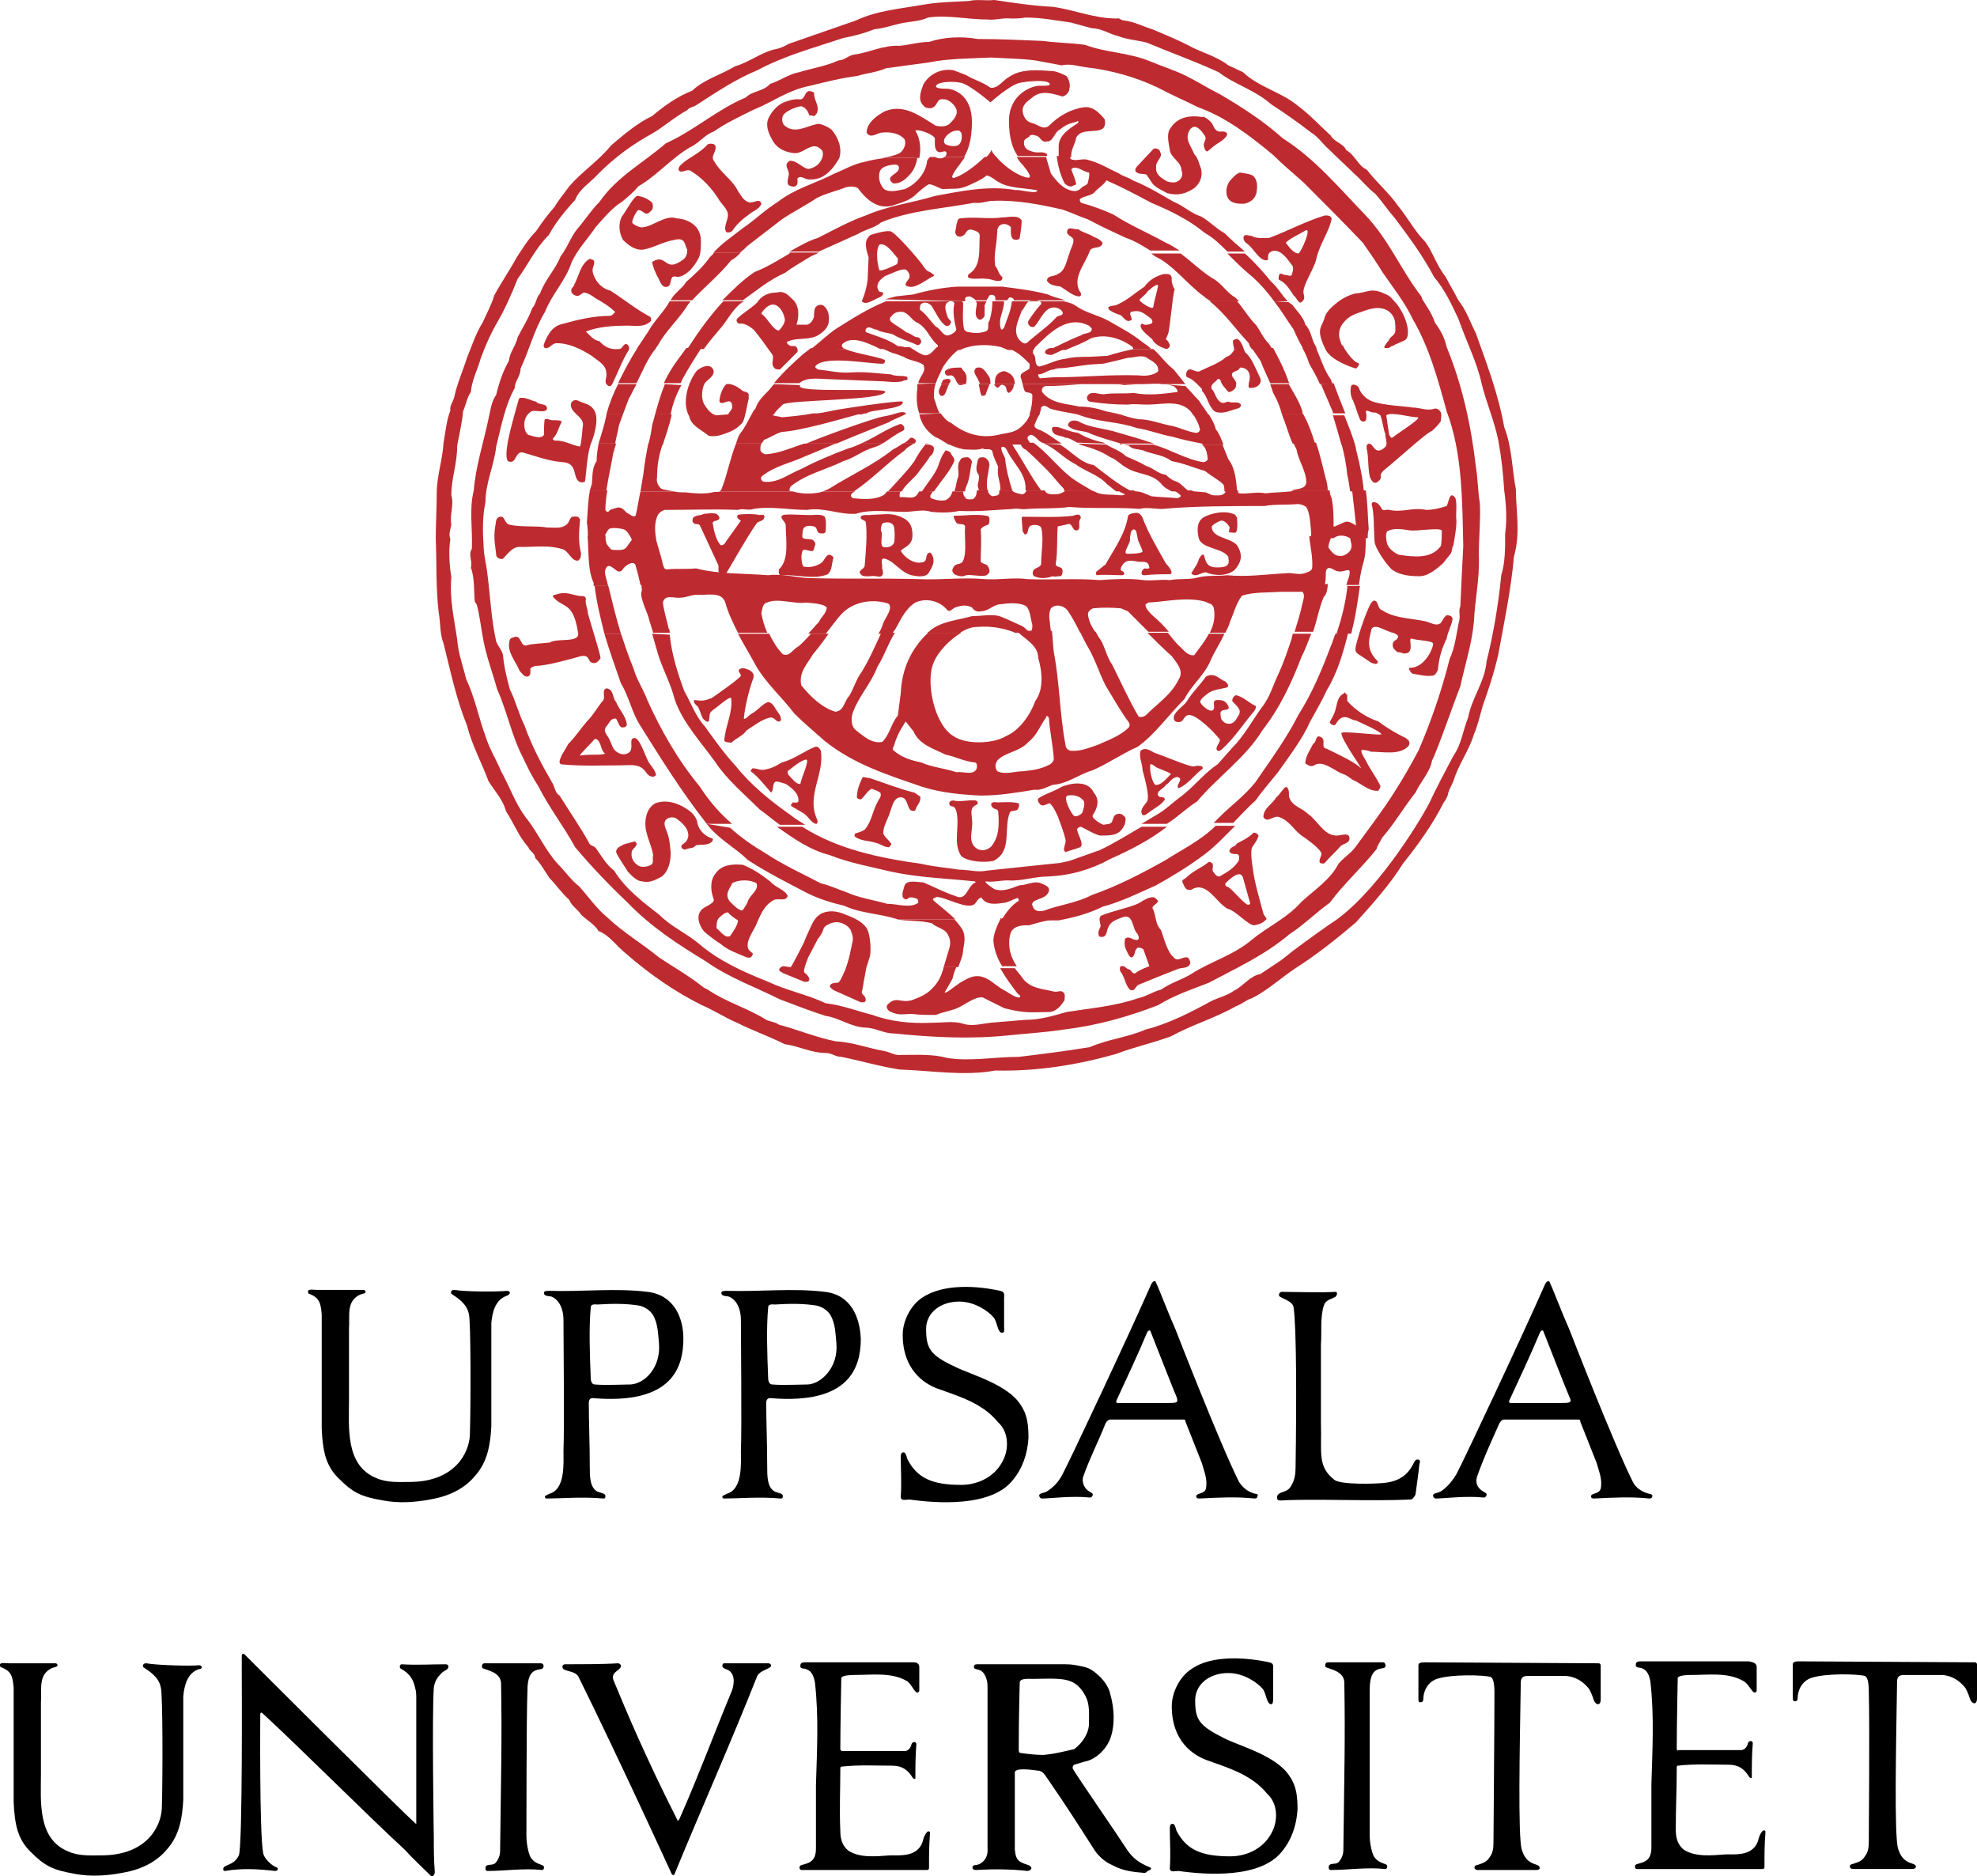 <?xml version="1.0" encoding="UTF-8" standalone="no"?>
<!-- Generator: Adobe Illustrator 19.1.1, SVG Export Plug-In . SVG Version: 6.00 Build 0)  -->

<svg
   version="1.1"
   id="Layer_1"
   x="0px"
   y="0px"
   viewBox="0 0 202.8 192.436"
   xml:space="preserve"
   sodipodi:docname="logo-university-of-uppsala.svg"
   width="202.8"
   height="192.436"
   inkscape:version="1.4.2 (ebf0e940, 2025-05-08)"
   xmlns:inkscape="http://www.inkscape.org/namespaces/inkscape"
   xmlns:sodipodi="http://sodipodi.sourceforge.net/DTD/sodipodi-0.dtd"
   xmlns="http://www.w3.org/2000/svg"
   xmlns:svg="http://www.w3.org/2000/svg"><defs
   id="defs79" /><sodipodi:namedview
   id="namedview79"
   pagecolor="#ffffff"
   bordercolor="#000000"
   borderopacity="0.25"
   inkscape:showpageshadow="2"
   inkscape:pageopacity="0.0"
   inkscape:pagecheckerboard="0"
   inkscape:deskcolor="#d1d1d1"
   inkscape:zoom="0.8419675"
   inkscape:cx="111.64326"
   inkscape:cy="144.8987"
   inkscape:window-width="1096"
   inkscape:window-height="589"
   inkscape:window-x="0"
   inkscape:window-y="25"
   inkscape:window-maximized="0"
   inkscape:current-layer="g79" />
<style
   type="text/css"
   id="style1">
	.st0{fill-rule:evenodd;clip-rule:evenodd;}
	.st1{fill-rule:evenodd;clip-rule:evenodd;fill:#BD2B30;}
	.st2{fill:#BD2B30;}
	.st3{fill:none;}
</style>
<g
   id="g79"
   inkscape:groupmode="layer">
	<g
   id="g78"
   transform="translate(-43.7,-49.1)">
		<path
   class="st0"
   d="m 161.6,240.6 c -1,-0.4 -1.7,-0.9 -2.3,-1.8 -1.1,-1.7 -4.9,-7.2 -5.5,-8.2 -0.1,-0.1 -0.1,-0.4 0.1,-0.5 l 1,-0.3 c 1.2,-0.2 2.3,-1.3 2.7,-2.4 0.5,-1.4 0.4,-3.1 0,-4.5 -0.2,-1 -1,-1.9 -1.9,-2.5 -0.3,-0.2 -0.6,-0.3 -1.1,-0.4 -0.5,-0.1 -0.9,-0.2 -1.6,-0.2 -3.2,0 -6,0 -9.1,0 -0.2,0 -0.3,0.1 -0.3,0.3 0,0.2 0.3,0.2 0.6,0.3 0.5,0.2 0.8,0.9 0.8,1.7 v 16.6 c 0.1,1.1 -0.7,1.7 -1.3,1.7 -0.3,0 -0.4,0.5 0.1,0.5 1.7,-0.1 3.6,-0.1 5.3,0.1 0.1,0 0.4,-0.1 0.4,-0.3 0,-0.1 -0.1,-0.2 -0.3,-0.3 -0.9,-0.3 -1.3,-0.4 -1.4,-1.6 v -6.5 c 0,-0.1 0,-1.2 0,-1.4 0,-0.5 1.6,-0.3 2.3,-0.2 0.6,0 0.8,0.5 1.1,0.9 2,2.9 3.2,4.8 4.8,7.3 0.5,0.7 1.1,1.2 1.8,1.5 1.1,0.6 2.1,0.7 3.3,0.8 0.1,0 0.3,-0.1 0.3,-0.2 0.4,-0.1 0.5,-0.3 0.2,-0.4 z m -10.9,-11.5 c -0.7,0 -1.6,-0.1 -2.3,-0.2 -0.2,0 -0.2,-0.2 -0.2,-0.5 0,-3.3 0.1,-6.2 0.1,-6.7 0,-0.5 0.9,-0.4 1.4,-0.4 1.6,0 3.3,-0.2 4.3,0.5 0.6,0.4 1,1.1 1.2,1.6 0.3,0.8 0.2,1.9 0.2,2.7 -0.1,0.9 -0.7,1.8 -1.5,2.4 -0.5,0.1 -1.9,0.5 -3.2,0.6 z"
   id="path1" />
		<path
   class="st0"
   d="m 172.4,202.3 c -0.7,-0.2 -1.2,-0.6 -1.6,-1.2 -2,-4 -6.5,-15.6 -6.5,-15.6 -0.8,-1.8 -1.7,-4.2 -2,-4.8 -0.1,-0.4 -0.4,-0.1 -0.5,0.1 -2.1,4.8 -8.3,18 -9.1,19.5 -0.5,1 -1.2,1.5 -1.5,1.7 -0.4,0.3 -0.9,0.2 -0.9,0.5 0,0.1 0.1,0.3 0.3,0.3 0.7,0 3.2,-0.3 4.9,-0.1 0.2,0 0.3,-0.2 0.3,-0.3 0,-0.2 -0.4,-0.3 -0.6,-0.5 -0.4,-0.4 -0.5,-0.9 -0.4,-1.3 0.7,-2 1.6,-3.7 2.3,-5.5 0.1,-0.2 0.3,-0.4 0.5,-0.4 h 7.5 c 0.2,0 0.2,0.1 0.2,0.2 l 1.7,4.3 c 0.2,0.8 0.6,1.6 0.4,2.6 -0.2,0.6 -1,0.4 -1,0.8 0,0.1 0.1,0.2 0.3,0.2 2,-0.1 3.8,-0.2 5.7,0 0.2,0 0.3,-0.1 0.3,-0.3 0.1,-0.1 -0.1,-0.2 -0.3,-0.2 z m -8.9,-9.3 h -5.2 c -0.1,0 -0.1,-0.2 -0.1,-0.2 1.1,-2.4 2.2,-4.7 3.2,-7.1 0.1,-0.1 0.2,-0.2 0.3,-0.1 0.4,1 2.5,6.4 2.7,6.8 0.2,0.6 0,0.6 -0.9,0.6 z"
   id="path2" />
		<path
   class="st0"
   d="m 212.8,202.3 c -0.7,-0.2 -1.3,-0.6 -1.6,-1.2 -2,-4 -6.5,-15.6 -6.5,-15.6 -0.8,-1.8 -1.7,-4.2 -2,-4.8 -0.1,-0.4 -0.4,-0.1 -0.5,0.1 -2.1,4.8 -8.3,18 -9.1,19.5 -0.6,1 -1.2,1.5 -1.5,1.7 -0.4,0.3 -0.9,0.2 -0.9,0.5 0,0.1 0.1,0.3 0.3,0.3 0.7,0 3.2,-0.3 4.9,-0.1 0.2,0 0.3,-0.2 0.3,-0.3 0,-0.2 -0.4,-0.3 -0.6,-0.5 -0.5,-0.4 -0.5,-0.9 -0.4,-1.3 0.7,-2 1.5,-3.7 2.3,-5.5 0.1,-0.2 0.3,-0.4 0.5,-0.4 h 7.6 c 0.2,0 0.2,0.1 0.2,0.2 l 1.7,4.3 c 0.2,0.8 0.6,1.6 0.4,2.6 -0.2,0.6 -1,0.4 -1,0.8 0,0.1 0.1,0.2 0.3,0.2 2,-0.1 3.8,-0.2 5.7,0 0.2,0 0.3,-0.1 0.3,-0.3 0,-0.1 -0.2,-0.2 -0.4,-0.2 z m -9,-9.3 h -5.2 c -0.1,0 -0.1,-0.2 -0.1,-0.2 1.1,-2.4 2.2,-4.7 3.2,-7.1 0.1,-0.1 0.2,-0.2 0.3,-0.1 0.4,1 2.5,6.4 2.7,6.8 0.3,0.6 0,0.6 -0.9,0.6 z"
   id="path3" />
		<path
   d="m 146.3,181.5 c 0.5,0.1 0.4,0.4 0.4,0.8 0,1 0,1.7 0,2.9 0,0.2 0.1,0.6 -0.2,0.6 -0.5,0 -0.5,-1.2 -0.9,-1.6 -0.5,-0.6 -1.9,-1.6 -3.5,-1.6 -2,0 -3.4,1.2 -3.4,2.8 0,2 0.4,2.7 3,3.9 1.6,0.8 5.4,1.8 6.7,3.9 0.7,1 0.8,2.1 0.8,3.4 -0.1,1.6 -0.6,3.1 -1.6,4.3 -2.2,2.8 -7.8,2.4 -10.6,2 -0.4,0 -0.9,0.2 -0.9,-0.3 0.1,-1.4 0,-2.7 0,-4.1 0,-0.4 0.2,-0.5 0.4,-0.4 0.2,0.2 0.2,0.5 0.3,0.7 1,1.9 2.5,2.6 5.5,2.6 1.9,0 3.8,-1 4.5,-3 0.4,-1.2 0.2,-2.6 -0.7,-3.4 -1.6,-2 -4.1,-2.7 -6.3,-3.5 -1.3,-0.5 -3.5,-1.9 -3.5,-5.5 0,-1.5 0.9,-3.1 2,-3.8 2.2,-1.5 5.8,-1.2 8,-0.7 z"
   id="path4" />
		<path
   d="m 180.7,181.6 c 0.2,0 0.2,0.3 0,0.5 -0.5,0.3 -1,0.3 -1.2,0.9 -0.4,1.3 -0.2,2.7 -0.3,4 v 8 c 0.1,3.1 -0.4,4.5 1.4,5.9 0.7,0.5 4.2,0.4 5.1,0.3 1.9,-0.2 2.6,-1.2 3,-2 0.1,-0.2 0.2,-0.4 0.4,-0.4 0.3,0 0.3,0.2 0.2,0.5 -0.1,1 -0.3,2.3 -0.4,3.1 -0.1,0.2 -0.3,0.5 -0.5,0.5 -4,0.2 -10.1,-0.1 -13.3,0.1 -0.2,0 -0.4,0 -0.4,-0.3 0,-0.3 0.2,-0.4 0.4,-0.5 0.5,-0.2 0.8,-0.2 1.1,-0.8 0.3,-0.5 0.4,-1.1 0.4,-1.8 0.1,-6.6 0.1,-14.3 -0.2,-16.4 -0.1,-0.6 -0.9,-0.8 -1.4,-1.1 -0.2,-0.1 -0.1,-0.5 0.2,-0.5 0.9,0 4.2,0.1 5.5,0 z"
   id="path5" />
		<path
   d="m 86.4,236.2 v -13.1 c 0,-0.6 -0.1,-0.8 -0.2,-1.2 -0.2,-0.7 -0.6,-1.2 -1.3,-1.6 -0.3,-0.1 -0.2,-0.5 0,-0.5 1.6,0.1 3,0 4.5,0 0.2,0 0.3,0.1 0.3,0.2 0,0.4 -0.4,0.4 -0.7,0.7 -0.4,0.4 -0.7,0.8 -0.8,1.5 -0.2,2.8 0,15.4 0,15.4 0,1.2 0,2.2 0.1,3.5 0,0.4 -0.3,0.5 -0.4,0.4 -0.8,-0.8 -1.7,-1.6 -2.7,-2.7 -3.5,-3.2 -11.1,-10.8 -14.6,-14 -0.1,-0.1 -0.2,0 -0.2,0.1 0,0 -0.1,12.3 0.3,14.3 0.1,0.5 0.8,1.2 1.3,1.4 0.1,0 0.2,0.1 0.2,0.2 0,0.1 -0.1,0.2 -0.3,0.2 -1.7,-0.2 -3.4,-0.3 -5.1,0 -0.2,0 -0.2,-0.1 -0.2,-0.2 0,-0.5 1.1,-0.3 1.6,-1.4 0.4,-0.9 0.3,-18.5 0.3,-18.5 v -2 c 0,-0.2 0.2,-0.2 0.3,-0.1 -0.1,-0.1 16,16 17.6,17.4 z"
   id="path6" />
		<path
   d="m 207.7,219.7 c 0.1,0 0.2,0.1 0.2,0.2 v 3.5 c 0,0.7 -0.5,0.6 -0.7,0.1 -0.2,-0.6 -0.4,-1.1 -0.6,-1.3 -0.6,-0.7 -1.3,-1.1 -2.2,-1.2 h -4 c -0.5,0 -0.7,0.2 -0.7,0.7 -0.1,6.3 -0.3,15.8 0.1,17.1 0.4,1.3 1.1,1.4 1.6,1.6 0.3,0.1 0.4,0.5 -0.1,0.5 -1.5,0 -6,0 -6,0 -0.5,0 -0.4,-0.5 -0.1,-0.5 0.6,-0.2 1,-0.3 1.3,-0.8 0.3,-0.4 0.4,-0.8 0.4,-1.5 0,-1 0.1,-11.8 0.1,-15.4 0,-1.2 -0.2,-1.5 -0.4,-1.6 -0.7,-0.2 -4,-0.3 -5.5,0.2 -0.9,0.3 -1.4,1.2 -1.4,2.1 0,0.2 -0.1,0.3 -0.3,0.3 -0.1,0 -0.2,0 -0.2,-0.3 v -3.5 c 0,-0.2 0.2,-0.3 0.6,-0.3 z"
   id="path7" />
		<path
   d="m 138,220.1 c 0,1 0,1.5 0,2.4 0,0.1 -0.1,0.2 -0.2,0.2 -0.3,0 -0.6,-0.9 -1.1,-1.2 -1.6,-0.9 -3.5,-0.6 -5.5,-0.6 0,0 -1.1,0 -1.2,0.3 0,0.1 -0.1,4.9 -0.1,7.3 0,0.1 0.1,0.2 0.2,0.2 0.3,0 6.4,0 6.4,0 0.5,0 0.7,-0.6 0.7,-0.7 0.1,-0.3 0.5,-0.3 0.5,0 -0.1,1.2 -0.1,2.4 -0.1,3.5 0,0.1 -0.2,0.1 -0.3,-0.1 -0.5,-0.8 -1.1,-1.2 -2.1,-1.2 -1.8,0 -3.4,-0.1 -5.2,0.1 -0.1,0 -0.1,0.1 -0.1,0.3 0,2.2 -0.1,4 0,6.3 0,0.8 0.2,1.5 0.8,2 1.2,0.8 2.9,0.6 4.3,0.5 1.1,0 2.4,0.1 3.1,-0.9 0.4,-0.6 0.2,-0.9 0.7,-1.5 0.1,-0.1 0.3,-0.1 0.3,0.1 -0.1,1.5 -0.1,1.9 -0.1,3.6 0,0.2 -0.2,0.2 -0.2,0.2 0,0 -12.4,0 -12.9,0 -0.2,0 -0.3,-0.4 0,-0.5 0.7,-0.2 1.5,-0.3 1.5,-1.7 v -6.5 c 0.1,-3.4 0.3,-7 -0.1,-10.5 -0.1,-0.6 -0.3,-1.2 -0.9,-1.4 -0.2,-0.1 -0.6,0 -0.6,-0.3 0,-0.3 0.1,-0.4 0.5,-0.4 3.7,0 7.4,0 11.1,0 0.3,0 0.6,0.1 0.6,0.5 z"
   id="path8" />
		<path
   d="m 122.5,219.7 c 0.3,0 0.4,0.3 0.2,0.4 -0.4,0.3 -1.2,0.4 -1.4,1.1 -2.7,6.8 -5.6,13.3 -8.4,20.1 0,0.1 -0.2,0.2 -0.3,0 0,0 -5.4,-11.8 -9.5,-20.1 -0.3,-0.7 -1.1,-0.6 -1.6,-0.9 -0.1,-0.1 -0.1,-0.2 -0.1,-0.3 0,0 0,-0.2 0.3,-0.2 1.3,0 3.9,0 5.4,-0.1 0.1,0 0.3,0.1 0.3,0.3 -0.1,0.5 -1.2,0.6 -0.7,1.6 1.2,2.9 3.2,7.7 6.5,14.2 0.1,0.2 0.3,-0.4 0.4,-0.6 1.8,-4.1 3.4,-8.4 5.1,-12.5 0.2,-0.4 0.6,-1.8 -0.3,-2.3 -0.2,-0.1 -0.6,-0.2 -0.6,-0.4 0,-0.1 0,-0.3 0.2,-0.3 1.5,0 2.8,0 4.5,0 z"
   id="path9" />
		<path
   d="m 99.2,219.7 c 0.3,0 0.4,0.5 0,0.6 -1,0.1 -1.4,0.6 -1.4,2.4 -0.1,2.2 -0.1,14.7 -0.1,14.7 0,1 0.3,2.1 0.5,2.3 0.5,0.7 1.3,0.6 1.3,0.9 0,0.1 0,0.3 -0.2,0.3 -1.9,-0.2 -3.8,0.1 -5.6,0.1 -0.2,0 -0.2,-0.2 -0.2,-0.3 0,-0.5 0.7,-0.2 1,-0.5 0.3,-0.3 0.5,-0.8 0.5,-1.2 0.1,-8.3 0.2,-11.3 0.1,-17.2 0,-1.2 -1.5,-1.4 -1.9,-1.6 -0.1,-0.1 -0.1,-0.5 0.2,-0.5 1.9,0 3.8,0 5.8,0 z"
   id="path10" />
		<path
   d="m 95.7,181.5 c 0.2,0 0.3,0.1 0.3,0.2 0,0.1 -0.1,0.2 -0.3,0.3 -1.2,0.4 -1.5,1.7 -1.6,2.8 0,3.4 0,7.1 0,10.6 -0.1,1.9 -0.4,3.6 -1.6,5 -0.9,1.1 -2.3,2.1 -4.7,2.5 -1.6,0.3 -3.2,0.4 -4.8,0.1 -2.3,-0.4 -3.1,-0.8 -4.6,-2.3 -1.3,-1.3 -1.6,-2.8 -1.7,-5.1 v -11.7 c -0.1,-1.1 -0.2,-1.7 -1.3,-2.1 -0.1,0 -0.1,-0.2 -0.1,-0.3 0.1,-0.2 0.6,-0.1 0.9,-0.1 1.6,0 3.1,0 4.8,0 0.1,0 0.2,0.1 0.2,0.2 0,0.2 -0.4,0.2 -0.6,0.3 -1.4,0.7 -1,2.1 -1.1,3.5 v 7.3 c 0,2.8 -0.4,6.7 2.8,8 1.1,0.5 2.4,0.4 3.4,0.4 4.6,0 6.1,-2.9 6.2,-4.8 0.1,-3.2 0.1,-11.7 -0.1,-12.4 -0.2,-1.1 -1.2,-1.7 -1.8,-2.1 -0.1,-0.2 0,-0.4 0.3,-0.4 1.1,0.2 4.5,0.2 5.4,0.1 z"
   id="path11" />
		<path
   class="st0"
   d="m 110.1,181.6 c -3.2,-0.4 -6.7,0 -10,-0.1 -0.3,0 -0.6,0 -0.6,0.2 0,0.4 0.5,0.3 0.8,0.4 0.5,0.2 1.2,0.9 1.2,2.4 0,1.2 0.1,11.4 0,13.4 0,1.3 0.2,3.9 -1.4,4.4 -0.2,0.1 -0.5,0.2 -0.5,0.3 0,0.1 0,0.2 0.2,0.2 1.3,0 3.7,-0.2 5.8,0 0.2,0 0.2,-0.1 0.2,-0.3 0,-0.2 -0.5,-0.3 -0.8,-0.4 -0.8,-0.4 -0.8,-1.6 -0.8,-2.5 0,-2.5 -0.1,-4.5 -0.1,-6.6 0,-0.4 0.2,-0.5 0.4,-0.5 8.2,0.7 9.3,-3.2 9.3,-6.1 0,-2.2 -1,-4.5 -3.7,-4.8 z m -1.7,9.5 c -0.7,0 -2.7,0.1 -3.7,0 -0.3,0 -0.4,-0.4 -0.4,-0.6 -0.1,-2.5 -0.2,-5.2 0,-7.3 0,-0.4 0.5,-0.3 0.7,-0.3 1.6,-0.1 2.9,-0.1 4.2,0.1 0.6,0.1 1.2,0.5 1.5,1 0.5,0.9 0.5,1.9 0.6,2.9 0.2,2.4 -1.4,4.1 -2.9,4.2 z"
   id="path12" />
		<path
   class="st0"
   d="m 128.3,181.6 c -3.2,-0.4 -6.7,0 -10,-0.1 -0.3,0 -0.6,0 -0.6,0.2 0,0.4 0.5,0.3 0.8,0.4 0.5,0.2 1.2,0.9 1.2,2.4 0,1.2 0.1,11.4 0,13.4 0,1.3 0.2,3.9 -1.4,4.4 -0.2,0.1 -0.5,0.2 -0.5,0.3 0,0.1 0,0.2 0.2,0.2 1.3,0 3.7,-0.2 5.8,0 0.2,0 0.2,-0.1 0.2,-0.3 0,-0.2 -0.5,-0.3 -0.8,-0.4 -0.8,-0.4 -0.8,-1.6 -0.8,-2.5 0,-2.5 -0.1,-4.5 -0.1,-6.6 0,-0.4 0.2,-0.5 0.4,-0.5 8.2,0.7 9.3,-3.2 9.3,-6.1 -0.1,-2.2 -1,-4.5 -3.7,-4.8 z m -1.7,9.5 c -0.7,0 -2.7,0.1 -3.7,0 -0.3,0 -0.4,-0.4 -0.4,-0.6 -0.1,-2.5 -0.2,-5.2 0,-7.3 0,-0.4 0.5,-0.3 0.7,-0.3 1.6,-0.1 2.9,-0.1 4.2,0.1 0.6,0.1 1.2,0.5 1.5,1 0.5,0.9 0.5,1.9 0.6,2.9 0.2,2.4 -1.5,4.1 -2.9,4.2 z"
   id="path13" />
		<path
   d="m 64.1,219.9 c 0.2,0 0.3,0.1 0.3,0.2 0,0.1 -0.1,0.2 -0.3,0.2 -1.2,0.4 -1.5,1.7 -1.6,2.8 0,3.4 0,7.1 0,10.6 -0.1,1.9 -0.4,3.6 -1.6,5 -0.9,1.1 -2.3,2.1 -4.7,2.5 -1.6,0.3 -3.2,0.4 -4.8,0.1 -2.3,-0.4 -3.1,-0.8 -4.6,-2.3 -1.3,-1.3 -1.6,-2.8 -1.7,-5.1 v -11.7 c -0.1,-1.1 -0.2,-1.7 -1.3,-2.1 -0.1,0 -0.1,-0.2 -0.1,-0.3 0.1,-0.2 0.6,-0.1 0.9,-0.1 1.6,0 3.1,0 4.8,0 0.1,0 0.2,0.1 0.2,0.2 0,0.2 -0.4,0.2 -0.6,0.3 -1.4,0.7 -1,2.1 -1.1,3.5 v 7.3 c 0,2.8 -0.4,6.7 2.8,8 1.1,0.5 2.4,0.4 3.4,0.4 4.6,0 6.1,-2.9 6.2,-4.8 0.1,-3.2 0.1,-11.7 -0.1,-12.4 -0.2,-1.1 -1.2,-1.7 -1.8,-2.1 -0.1,-0.2 0,-0.4 0.3,-0.4 1.1,0.2 4.6,0.3 5.4,0.2 z"
   id="path14" />
		<path
   d="m 173.9,219.6 c 0.5,0.1 0.4,0.4 0.4,0.8 0,1 0,1.7 0,2.9 0,0.2 0,0.6 -0.2,0.6 -0.5,0 -0.5,-1.2 -0.9,-1.6 -0.5,-0.6 -1.9,-1.6 -3.5,-1.6 -2,0 -3.4,1.2 -3.4,2.8 0,2 0.4,2.6 3,3.9 1.6,0.8 5.4,1.8 6.7,3.9 0.7,1 0.8,2.1 0.8,3.4 -0.1,1.6 -0.6,3.1 -1.6,4.3 -2.2,2.8 -7.8,2.4 -10.6,2 -0.4,0 -0.9,0.2 -0.9,-0.3 0.1,-1.4 0,-2.7 0,-4.1 0,-0.4 0.2,-0.5 0.4,-0.4 0.2,0.2 0.2,0.5 0.3,0.7 1,1.9 2.5,2.6 5.5,2.6 1.9,0 3.8,-1 4.5,-3 0.4,-1.2 0.2,-2.6 -0.7,-3.4 -1.6,-2 -4.1,-2.7 -6.3,-3.5 -1.3,-0.5 -3.5,-1.9 -3.5,-5.5 0,-1.5 0.9,-3.1 2,-3.8 2.1,-1.5 5.7,-1.2 8,-0.7 z"
   id="path15" />
		<path
   d="m 185.6,219.6 c 0.2,0 0.4,0.5 0,0.6 -1,0.1 -1.4,0.6 -1.4,2.4 0,2.2 0,14.7 0,14.7 0,1 0.3,2.1 0.5,2.3 0.5,0.7 1.3,0.6 1.3,0.9 0,0.1 0,0.3 -0.2,0.3 -1.9,-0.2 -3.8,0.1 -5.6,0.1 -0.2,0 -0.2,-0.2 -0.2,-0.3 0,-0.5 0.7,-0.2 1,-0.5 0.3,-0.3 0.5,-0.8 0.5,-1.2 0.1,-8.3 0.2,-11.3 0.1,-17.2 0,-1.2 -1.5,-1.4 -1.9,-1.6 -0.1,-0.1 -0.1,-0.5 0.2,-0.5 1.8,0 3.7,0 5.7,0 z"
   id="path16" />
		<path
   d="m 223.9,220.1 c 0,1 0,1.5 0,2.4 0,0.1 -0.1,0.2 -0.2,0.2 -0.3,0 -0.6,-0.9 -1.2,-1.2 -1.6,-0.9 -3.5,-0.6 -5.5,-0.6 0,0 -1.1,0 -1.2,0.3 0,0.1 -0.1,4.9 -0.1,7.3 0,0.1 0.1,0.2 0.2,0.1 0.3,0 6.4,0 6.4,0 0.5,0 0.7,-0.6 0.7,-0.7 0.1,-0.3 0.5,-0.3 0.5,0 -0.1,1.2 -0.1,2.4 -0.1,3.5 0,0.1 -0.2,0.1 -0.3,-0.1 -0.5,-0.8 -1.1,-1.2 -2.1,-1.2 -1.8,0 -3.4,-0.1 -5.2,0.1 -0.1,0 -0.1,0.1 -0.1,0.3 0,2.2 -0.1,4 -0.1,6.3 0,0.8 0.2,1.5 0.8,2 1.2,0.8 2.9,0.6 4.3,0.5 1.1,0 2.4,0.1 3.1,-0.9 0.4,-0.6 0.2,-0.9 0.7,-1.5 0.1,-0.1 0.3,-0.1 0.3,0.1 -0.1,1.5 -0.1,1.9 -0.1,3.6 0,0.2 -0.2,0.2 -0.2,0.2 0,0 -12.4,0 -12.9,0 -0.2,0 -0.3,-0.4 0,-0.5 0.7,-0.2 1.5,-0.3 1.5,-1.7 v -6.5 c 0.1,-3.4 0.3,-7 -0.1,-10.5 -0.1,-0.6 -0.3,-1.2 -0.9,-1.4 -0.2,-0.1 -0.6,0 -0.6,-0.3 0,-0.3 0.1,-0.4 0.5,-0.4 3.7,0 7.4,0 11.1,0 0.5,0.1 0.8,0.2 0.8,0.6 z"
   id="path17" />
		<path
   d="m 246.3,219.6 c 0.1,0 0.2,0.1 0.2,0.2 v 3.5 c 0,0.7 -0.5,0.6 -0.7,0.1 -0.2,-0.6 -0.4,-1.1 -0.6,-1.3 -0.6,-0.7 -1.3,-1.1 -2.2,-1.2 h -4 c -0.5,0 -0.7,0.2 -0.7,0.7 -0.1,6.3 -0.3,15.8 0.1,17.1 0.4,1.3 1.1,1.4 1.6,1.6 0.3,0.1 0.4,0.5 -0.2,0.5 -1.5,0 -6,0 -6,0 -0.5,0 -0.4,-0.5 -0.1,-0.5 0.6,-0.2 1,-0.3 1.3,-0.8 0.3,-0.4 0.4,-0.8 0.4,-1.5 0,-1 0.1,-11.8 0,-15.4 0,-1.2 -0.2,-1.5 -0.4,-1.6 -0.7,-0.2 -4,-0.3 -5.5,0.2 -0.9,0.3 -1.4,1.2 -1.4,2.1 0,0.2 -0.1,0.3 -0.3,0.3 -0.1,0 -0.2,-0.1 -0.2,-0.3 v -3.5 c 0,-0.2 0.2,-0.3 0.6,-0.3 z"
   id="path18" />
		<path
   class="st1"
   d="m 122.7,139.5 c -0.9,-0.7 -1.8,-1.3 -2.8,-1.7 -1.1,-0.1 -2.2,0 -2.8,0.9 -0.6,0.7 -0.5,1.8 -0.2,2.6 0.2,0.5 -1.1,0.8 -1.3,1.2 -0.6,0.7 0,1.9 0.5,2.3 0.5,0.4 1,0.8 1.5,1.1 0.8,0.7 1.8,1 2.7,1.4 0.1,0 0.4,0.1 0.5,-0.1 0.3,-0.4 0,-0.3 -0.3,-0.7 -0.4,-0.7 0.4,-1.8 0.7,-2.4 0.5,-1.1 0.8,-2.1 1.9,-2.7 0.5,-0.2 1.2,0.2 1.4,-0.4 -0.3,-0.7 -1.2,-0.8 -1.8,-1.5 z m -4.1,5.6 c -0.5,0.3 -1,-0.5 -1.4,-0.8 0,-0.3 0,-0.7 0.2,-1 0.2,-0.2 0.7,-0.7 1,-0.6 0.2,0.3 0.7,0.6 1,0.8 0,0.5 -0.6,1.3 -0.8,1.6 z m 1.8,-3.5 c -0.1,0.2 -0.4,0.8 -0.6,0.9 -0.4,-0.1 -0.8,-0.5 -1.2,-0.9 -0.7,-0.8 0.1,-1.5 0.2,-1.9 0.6,-0.4 1.9,-0.4 2.5,0 0.3,0.7 -0.8,1.3 -0.9,1.9 z"
   id="path19" />
		<path
   class="st1"
   d="m 139,105.8 c -0.5,0.2 0,1 -0.9,1 -0.7,0.1 -1.6,-0.5 -2,-1.2 0.3,-0.4 1.2,-0.5 1.2,-1.6 0,-1 -0.3,-1.6 -1.5,-2 -0.8,-0.3 -1.8,-0.1 -2.7,-0.1 -0.3,0.1 -0.9,-0.1 -1.1,0.2 -0.1,0.3 0.3,0.3 0.5,0.5 0.2,1.2 0,3.3 -0.1,4.5 0,0.4 -0.8,0.5 -0.4,0.9 0.3,0.4 1.1,0.1 1.5,0.2 0.2,0 0.4,0.1 0.6,0 0.4,-0.3 0,-0.7 0.1,-1 0,-0.3 -0.4,-1.3 0.9,-0.5 0.7,0.5 1.3,1.2 2.1,1.4 0.5,0.1 1.5,0.3 1.8,-0.3 0.3,-0.5 0.6,-1 0.4,-1.6 -0.1,-0.2 -0.2,-0.5 -0.4,-0.4 z m -3.6,-1 c -0.2,0.4 -0.7,0.5 -1.1,0.4 -0.4,-0.2 0,-1.3 -0.2,-1.6 -0.1,-0.2 0,-0.6 0.1,-0.8 0.4,-0.2 1,-0.2 1.2,0.3 0.1,0.5 0.1,1.4 0,1.7 z"
   id="path20" />
		<path
   class="st1"
   d="m 135.2,72.9 c -0.3,-0.3 -1.9,0.2 -2.2,0.3 -0.8,0.6 -0.4,1.6 -0.2,2.3 l -0.1,2.3 c -0.1,0.8 -0.3,1.5 -0.6,2.2 0.4,0.4 0.9,0 1.4,-0.2 0.3,-0.2 0.7,-0.2 0.8,-0.6 0,-0.2 -0.3,-0.1 -0.4,-0.2 -0.1,-0.1 -0.2,-0.3 -0.2,-0.5 0,-0.5 0.4,-0.8 0.8,-1.1 0.4,-0.1 1.8,-0.9 2.2,-0.6 0.2,0.2 0.3,0.4 0.3,0.6 0.1,0.4 -0.9,0.9 -0.1,1.1 0.8,0.2 1.9,-0.8 2.6,-1.1 v -0.1 c -0.7,-0.6 -0.5,-0.1 -1.1,-0.9 0.2,0.1 -2.4,-3 -3.2,-3.5 z m 0.5,3.3 c -0.2,0.1 -1.6,0.8 -1.8,0.6 -0.2,-0.6 -0.4,-2 0,-2.6 0.7,-0.3 1.5,1 1.9,1.4 0,0.2 0,0.5 -0.1,0.6 z"
   id="path21" />
		<path
   class="st1"
   d="m 128.1,80.4 c -0.3,-0.1 -0.6,0 -0.8,0.3 -0.1,0.3 -0.1,0.6 -0.1,0.9 -0.1,0.3 -0.3,0.7 -0.7,0.8 -0.3,0 -1.1,0 -1.1,0 0.3,-0.8 0.3,-2 -0.4,-2.6 -0.5,-0.5 -0.9,-0.9 -1.6,-0.7 -0.8,0 -1.6,0.3 -2,1 -0.6,0.6 -1.5,1.1 -2.1,1.7 -0.1,0.2 0,0.4 0.2,0.5 0.6,-0.1 1.1,0.3 1.5,0.6 0.6,0.7 1.3,1.7 1.8,2.4 0.5,0.5 -0.2,1.1 0.4,1.6 0.1,0.1 0.4,0.1 0.5,0.1 l 1.8,-1.8 c 0.1,-0.3 -0.1,-0.7 -0.5,-0.6 -0.2,0 -0.5,-0.1 -0.6,-0.4 0.8,-0.5 2,-0.2 3,-0.6 0.6,-0.3 1.2,-0.8 1.3,-1.4 0.1,-0.7 0,-1.4 -0.6,-1.8 z m -4.5,2.6 c -0.6,0 -1.3,-1.5 -1.8,-1.7 0,-0.2 0.5,-0.7 0.7,-0.8 0.9,-0.6 1.6,0.6 1.7,1.3 0.1,0.4 -0.4,1 -0.6,1.2 z"
   id="path22" />
		<path
   class="st1"
   d="m 140.5,148.3 c -0.2,0.8 -0.5,1.5 -1.1,2.1 -0.6,0.7 -1.4,1 -2.2,1.3 -1.2,0.3 -1.6,-0.5 -2.5,0.5 -0.1,0.2 0,0.4 0.2,0.6 1,0.5 1.3,0.3 2.4,0.3 0.7,0.1 1.6,0.1 2.4,0.1 0.7,-0.3 1.5,-0.4 2.2,-0.7 0.7,-0.3 1.8,-1.2 2.6,-1.1 l 2.2,1.1 c 2.2,0.6 3.1,0.4 4.7,0.4 0.7,-0.1 1.1,-0.6 1.5,-1.2 0,-0.3 0.1,-0.6 -0.1,-0.8 -0.3,-0.3 -0.6,0 -1,-0.1 -1.2,-0.3 -2.5,-0.3 -3.3,-1.5 -0.2,-0.3 -0.5,-0.6 -0.7,-0.9 h -1.5 c 0.5,0.9 1.1,1.7 1.7,2.5 0.1,0.2 0.5,0.3 0.3,0.5 -0.4,0.1 -1.3,-0.6 -1.7,-0.8 -1,-0.5 -2,-2 -3.7,-1.1 -0.4,0.2 -0.6,0.3 -1,0.6 -0.2,0.1 -1.1,0.9 -1.3,0.8 l 0.8,-1.4 c 0.1,-0.4 0.2,-0.8 0.4,-1.2 z"
   id="path23" />
		<path
   class="st1"
   d="m 135.7,143.4 c 0.1,0 0.1,0 0,0 1.2,0.2 2.5,0.1 3.6,0.4 0.5,0.5 1.4,0.5 1.7,1.3 0.2,0.4 0.2,0.8 0.1,1.2 -0.2,0.7 -0.4,1.3 -0.6,2 h 1.5 c 0.2,-0.6 0.5,-1.2 0.5,-1.8 0.1,-0.6 0.3,-1.4 -0.1,-2.1 -0.2,-0.3 -0.5,-0.7 -0.8,-1 z m 10.6,0 c -0.4,0.8 -0.7,1.6 -0.7,2.2 0.1,1 0.4,1.8 0.9,2.6 h 1.5 c -0.7,-1 -1,-2.3 -0.6,-3.5 0.4,-0.7 1.2,-0.7 1.9,-0.7 0.9,-0.3 1.9,-0.5 2.9,-0.7 h -5.9 z"
   id="path24" />
		<path
   class="st1"
   d="m 116.2,133.6 c 0,0.1 0.1,0.1 0,0 1.2,1.6 2.9,2.4 4.2,3.7 2,1.3 4,2.3 6.1,3.4 1.2,0.6 2.5,1 3.8,1.3 1.7,0.8 3.7,0.8 5.5,1.4 h 5.9 c -0.8,-0.8 -1.9,-1.6 -2.3,-2 0,-0.2 0.2,-0.2 0.4,-0.3 0.9,0 3.2,1.4 3.9,0.7 0.2,-0.2 0.4,-0.7 0.7,-0.6 0.5,0.8 1.6,0.6 2.3,0.5 0.3,0 1,-0.4 1.4,-0.5 0.1,0.1 0.1,0.2 0.1,0.3 -0.7,0.4 -1.3,1.2 -1.8,2 h 5.9 c 1.6,-0.3 3.1,-0.7 4.5,-1.4 1.9,-0.5 3.7,-1.4 5.5,-2.2 1.6,-0.9 3.1,-1.8 4.6,-2.9 1.3,-0.9 2.4,-2.1 3.5,-3.2 h -2 c -1.5,1.5 -3.4,2.4 -5.1,3.5 -2.5,1.4 -5,2.7 -7.6,3.6 -1.5,0.8 -3.3,1 -4.9,1.6 -0.4,0.1 -0.9,0.1 -1.1,-0.3 -0.1,-0.2 -0.2,-0.4 0,-0.6 0.5,-0.4 1.3,-0.3 1.6,-1.1 0.1,-0.5 -0.4,-0.6 -0.8,-0.8 -0.7,-0.3 -1.5,0.2 -2.2,0.2 -0.9,0.3 -1.6,0.7 -2.6,0.4 -0.3,-0.2 -0.6,-0.4 -0.9,-0.7 v -0.1 c 0.8,0.1 1.5,-0.1 2.3,-0.1 1.4,0.1 2.7,-0.4 4.1,-0.4 2.3,-0.1 4.4,-0.7 6.4,-1.8 2,-0.9 4,-1.9 5.8,-3.3 0,0 0,0 0,0 h -2.6 c -1.4,0.8 -2.8,1.7 -4.3,2.4 l -3.1,1.1 -0.9,0.2 -7.6,0.8 c -0.9,0.2 -1.8,-0.1 -2.8,-0.1 -1.3,-0.2 -2.6,-0.3 -3.9,-0.6 -4.3,-0.6 -8.6,-1.5 -12.2,-3.8 h -2.6 c 1.7,1.2 3.4,2.4 5.4,2.9 2,0.8 4.2,1.2 6.3,1.7 2.7,0.6 5.7,0.7 8.6,1 l 0.1,0.1 c -0.9,0.3 -0.9,2 -2.1,1.4 -1.2,-0.4 -2.1,-0.9 -3.3,-1.4 -0.6,0 -1.6,-0.3 -1.9,0.3 -0.1,0.4 -0.3,0.8 -0.2,1.2 0.1,0.2 0.3,0.3 0.5,0.2 0.2,-0.3 0.7,-0.1 1,0 0.1,0.1 0.1,0.3 0.1,0.4 -0.9,0.6 -2.1,0.1 -3.2,0.1 -1.4,-0.4 -2.9,-0.6 -4.2,-1.2 -0.9,-0.3 -1.7,-0.7 -2.6,-0.9 -1.9,-1 -3.9,-1.9 -5.7,-3.1 -1.2,-0.7 -2.5,-1.6 -3.6,-2.6 z"
   id="path25" />
		<path
   class="st1"
   d="m 105.7,114.1 c 0.5,1.7 1.1,3.4 1.7,5.1 0.8,1.3 1.1,2.9 1.9,4.2 2.2,3.5 4.3,6.9 6.9,10.2 h 2.6 c -1.3,-1.1 -2.4,-2.4 -3.3,-3.8 -2.3,-2.8 -4,-5.8 -5.4,-8.9 -0.4,-1.1 -1.1,-2.1 -1.4,-3.2 -0.5,-1.2 -0.9,-2.4 -1.3,-3.6 z m 4.9,0 0.6,2.1 c 0.5,1.6 1.3,3 1.7,4.6 0.8,2.4 2.7,4.4 4.2,6.5 1.2,1.8 2.9,3.2 4.5,4.8 0.7,0.5 1.4,1.1 2.1,1.6 h 2.6 c -0.5,-0.3 -1,-0.6 -1.5,-1 -2,-1.4 -4.1,-3.1 -5.6,-5 -1.2,-1.3 -2.2,-2.7 -3.2,-4.1 -1,-1.1 -1.4,-2.4 -2.1,-3.6 -0.7,-1.9 -1.3,-3.8 -1.5,-5.8 z m 8.8,0 c 0.6,1.1 1.2,2.1 1.8,3.2 1,1.8 2.7,3.3 4,5 1,1 2.1,1.9 3.1,2.8 3,2.4 6.5,3.5 10,4.7 1.9,0.6 3.9,0.8 6,0.9 1.9,0 3.7,-0.3 5.5,-0.6 0.7,0.1 1.3,-0.3 1.9,-0.5 1.5,-0.1 2.7,-1.1 4.1,-1.5 1.6,-0.7 3,-1.7 4.6,-2.4 1.8,-1.3 3.2,-3.3 4.8,-4.9 0.7,-1.4 2.1,-2.5 2.7,-4 0.4,-0.9 1,-1.8 1.4,-2.7 h -1.6 c -0.4,0.8 -1,1.5 -1.5,2.2 -0.7,0.1 -1.1,-0.6 -1.6,-1 -0.4,-0.4 -0.7,-0.8 -1.1,-1.3 h -2.1 c 0.8,0.8 1.6,1.6 2.5,2.4 0.5,0.7 1.3,1.5 0.7,2.4 -0.7,1.5 -2.2,2.5 -3.3,3.6 -0.2,0.2 -0.5,0.3 -0.8,0.2 -1,-1.7 -1.8,-3.5 -2.7,-5.3 -0.5,-0.7 -0.7,-1.6 -1.1,-2.4 -0.2,-0.3 -0.4,-0.6 -0.6,-1 h -1.6 c 0.2,0.5 0.5,1 0.7,1.4 0.8,1.3 1.2,2.7 1.9,4.1 0.8,1.3 1.5,2.6 2.4,3.8 0.1,0.2 0.1,0.3 0,0.5 -0.9,0.9 -2.1,1.3 -3.2,1.8 -0.9,0.3 -1.8,0.7 -2.8,0.6 -0.3,-0.1 -0.5,-0.3 -0.5,-0.6 -0.6,-3.1 -0.6,-6.4 -1.2,-9.5 -0.1,-0.7 -0.1,-1.5 -0.2,-2.2 h -3.7 l 0.4,0.3 c 0.8,0.7 1.9,1.3 1.9,2.5 0.4,1.3 0.6,3.2 -0.3,4.4 -0.5,1.4 -1.6,3 -3,3.6 -1.3,0.8 -4.1,0.9 -5.4,0 -2,-1.2 -2.9,-5.7 -2,-7.6 0.4,-1 1.6,-2.3 2.8,-3 h -3.4 c -1.8,1.7 -2.7,3.8 -2.8,6.2 l -0.3,2.3 c -0.7,0.8 -0.8,1.9 -1.6,2.7 -1.1,0.2 -1.9,-0.6 -2.7,-1.2 -0.6,-0.5 -0.5,-1.5 -0.2,-2.1 0.6,-1.5 1.8,-2.8 2.4,-4.4 0.7,-1.1 1.1,-2.4 1.8,-3.5 h -1.4 c -0.6,1.3 -1.2,2.7 -2,4 -0.6,0.8 -0.8,1.7 -1.3,2.5 -0.5,0.5 -0.5,1.5 -1.4,1.6 -1.4,-0.4 -2.6,-1.6 -3.5,-2.7 -0.3,-1.3 0.6,-2.2 1.2,-3.2 0.6,-0.7 1.1,-1.4 1.6,-2.1 h -1.8 c -0.4,0.4 -0.8,0.9 -1.3,1.3 -0.6,0.3 -0.9,1.1 -1.6,0.8 -0.6,-0.6 -1,-1.3 -1.4,-2.1 z m 56.9,0 c 0,0.2 -0.1,0.3 -0.1,0.5 -0.4,1.2 -0.8,2.4 -1.3,3.5 -0.6,1.2 -0.9,2.5 -1.8,3.6 -1,1.4 -1.8,2.9 -3,4.1 l -1.5,1.7 c -1.4,0.9 -2.5,2.4 -3.9,3.4 -0.8,0.6 -1.5,1.3 -2.4,1.8 -0.5,0.3 -1,0.6 -1.5,0.9 h 2.6 c 1.1,-0.7 2,-1.6 3.1,-2.3 2.1,-2.5 5,-4.5 6.7,-7.3 1.8,-2.3 3,-4.9 4,-7.5 0.4,-0.8 0.7,-1.6 1,-2.4 z m 4.4,0 c -0.2,0.4 -0.3,0.9 -0.5,1.3 -0.9,2.4 -1.9,4.8 -3.3,7 -1.2,2.4 -2.9,4.7 -4.4,6.9 -1.1,1.4 -2.5,2.4 -3.7,3.6 -0.2,0.2 -0.4,0.4 -0.6,0.6 h 2 c 0.8,-0.8 1.5,-1.6 2.3,-2.3 0.7,-1 1.5,-1.9 2.3,-2.9 1.2,-1.7 2.5,-3.4 3.3,-5.2 0.6,-1.1 1.2,-2.1 1.7,-3.2 1.1,-1.8 1.7,-3.9 2.2,-5.9 z m -43.3,10 c 0.6,1.4 2.1,1.8 3.3,2.4 1,0.2 1.9,0.7 3,0.8 0.3,0.1 0.2,0.4 0.2,0.6 -0.3,0.8 -1.4,0.3 -2.1,0.4 -1.2,-0.4 -2.5,-0.5 -3.6,-1 -1,-0.2 -2,-0.5 -2.8,-1.2 -0.2,-0.1 -0.1,-0.3 0,-0.5 0.2,-0.7 0.5,-1.4 0.9,-2 0.1,-0.2 0.3,-0.5 0.3,-0.5 z m 13.9,-1.3 c 0.1,1.4 0.4,2.7 0.5,4.1 0,0.3 -0.3,0.6 -0.6,0.7 -0.8,0.4 -1.6,0.5 -2.5,0.6 -0.9,0 -1.9,0.4 -2.7,0 -0.3,-0.4 -0.2,-0.9 0.1,-1.2 0.9,-0.8 2.2,-0.8 3.1,-1.8 0.9,-0.7 1.2,-1.7 1.8,-2.5 0,-0.3 0.3,-0.1 0.3,0.1 z"
   id="path26" />
		<path
   class="st1"
   d="m 104.7,109.2 c 0.2,1.7 0.6,3.3 1,4.9 h 1.7 c -0.5,-1.6 -0.9,-3.3 -1.3,-4.9 z m 4.8,0 c 0,0.2 0.1,0.4 0,0.6 -0.2,0.6 0.7,2.3 0.8,2.9 l 0.4,1.3 h 1.7 c 0,-0.2 0,-0.3 -0.1,-0.4 -0.2,-0.9 -0.5,-1.8 -0.6,-2.7 0.2,-0.9 1.2,-0.4 1.8,-0.5 0.6,0 1.1,-0.3 1.7,-0.3 1,0.1 2.5,-0.4 2.9,0.8 0.3,1.1 0.8,2.1 1.3,3.1 h 3 c -0.3,-0.7 -0.5,-1.4 -0.6,-2 0.1,-0.4 0.1,-1 0.6,-1.1 1.1,-0.5 2.8,0.2 4,0 l 1,0.1 c 0.4,0.1 0.8,0.1 1.1,0.4 0,0.6 -0.6,1 -0.8,1.5 -0.4,0.4 -0.7,0.8 -1.1,1.2 h 1.8 c 0.6,-0.7 1.1,-1.5 1.8,-2.2 1.2,-1.1 3,-1.4 4.6,-0.9 0.2,0.1 0.2,0.3 0.2,0.5 -0.1,0.6 -0.6,1.1 -0.8,1.8 -0.1,0.3 -0.2,0.5 -0.4,0.8 h 1.4 c 0.1,-0.1 0.2,-0.3 0.3,-0.4 0.6,-1 1,-2.1 2.1,-2.8 1.1,-0.5 2.5,-0.2 3.3,0.8 0.3,0.2 0.5,-0.2 0.8,-0.3 0.6,-0.2 1.1,-0.3 1.7,0 0.2,0.3 0.5,0.5 0.9,0.4 0.7,0 1.1,-0.5 1.8,-0.7 0.9,-0.1 2.1,-0.3 2.9,0.2 0.4,0.5 0.4,1.2 0.6,1.9 0,0.2 0,0.4 -0.1,0.6 -0.5,0.2 -0.4,-0.3 -1.2,-0.6 0,0 -1.3,-0.6 -1.8,-0.8 -0.9,-0.4 -2.1,-0.1 -3.1,-0.1 -1.4,0.4 -3,0.5 -4.2,1.4 -0.1,0.1 -0.2,0.2 -0.4,0.3 h 3.4 c 0.6,-0.4 1.2,-0.6 1.8,-0.6 1.3,-0.1 2.5,0.1 3.6,0.5 l 0.2,0.1 h 3.7 c 0,-0.4 -0.1,-0.7 -0.1,-1.1 -0.1,-0.4 -0.1,-1 0.1,-1.4 0.5,-0.5 1.3,-0.3 1.7,0.2 0.5,0.7 0.9,1.5 1.3,2.3 h 1.6 c -0.4,-0.6 -0.7,-1.1 -0.8,-1.9 0,-0.3 0.3,-0.5 0.5,-0.6 0.9,-0.1 1.9,-0.1 2.9,0 l 0.7,0.3 c 0.7,0.7 1.4,1.4 2.1,2.1 h 2.1 c -0.5,-0.6 -1.1,-1.2 -1.7,-1.7 -0.3,-0.3 -0.7,-0.7 -0.7,-1.1 l 0.3,-0.2 c 1.9,-0.1 3.9,-0.6 5.8,-0.1 l 0.7,0.3 0.2,0.3 c 0.2,1 0,1.8 -0.4,2.6 h 1.6 c 0.2,-0.4 0.4,-0.8 0.5,-1.2 0.4,-0.9 0.6,-1.8 1.2,-2.6 1.2,-0.4 2.6,-0.3 3.9,-0.4 h 2.3 c 0.3,0.3 0.1,0.8 0,1.2 -0.2,1 -0.5,1.9 -0.8,2.9 h 1.9 c 0.4,-1.2 0.6,-2.4 1.1,-3.6 0.2,-0.1 0.4,-0.7 0.4,-1.3 h -70.4 z m 72.4,0 c 0,0.1 0,0.1 0,0.2 -0.2,1.7 -0.6,3.2 -1.1,4.7 h 1.5 c 0.1,-0.3 0.1,-0.5 0.2,-0.8 0.3,-1.3 0.5,-2.7 0.7,-4.1 z"
   id="path27" />
		<path
   class="st1"
   d="m 104,104.4 c 0.1,1.6 0,3.2 0.6,4.5 0,0.1 0,0.2 0,0.3 h 1.5 c -0.1,-0.2 -0.1,-0.4 -0.2,-0.7 -0.1,-0.4 -0.3,-0.9 0.1,-1.3 0.5,-0.3 1,0.9 1.5,0.4 0.3,-0.5 1.2,-1.1 1.4,-0.5 0.2,0.7 0.4,1.5 0.5,2 h 70.2 c 0.1,-0.5 0.1,-0.9 0.1,-1.1 0,-0.2 0,-0.5 0.2,-0.6 0.3,-0.2 0.7,0.3 1.1,0.3 0.4,0.1 0.8,-0.2 1.1,-0.1 0.2,0.3 -0.2,1.1 -0.3,1.5 h 1.3 c 0.1,-0.7 0.2,-1.4 0.4,-2.1 0.3,-0.9 0.3,-1.8 0.3,-2.8 H 182 c 0.1,0 0.1,0.1 0.2,0.1 l 0.1,0.5 c 0.1,0.3 0,0.7 -0.2,0.9 -0.3,0.3 -0.7,0.5 -1.1,0.4 -0.4,0 -0.8,-0.5 -1,-0.8 -0.1,-0.2 0.2,-1 0.3,-1.2 0,0 0,0 0,0 H 178 c 0.1,1.1 0.4,2.2 0.3,3.3 -0.1,0.3 -0.5,0.4 -0.8,0.5 -0.6,0.2 -1.3,-0.1 -1.9,0 -2,0.1 -4,0.4 -6,0.2 -0.9,0.1 -2,0 -2.9,0.2 -0.9,0.3 -2,0.1 -3,0.3 -0.9,-0.1 -1.8,0.1 -2.7,0 -1.4,-0.2 -3.1,-0.1 -4.5,0 -2.4,-0.2 -4.9,0 -7.4,-0.1 -1.4,-0.2 -2.9,0.1 -4.4,0 -2.2,-0.2 -4.5,0.1 -6.7,0 -3.6,-0.1 -7.3,0 -11,-0.1 -1.6,0 -2.9,-0.5 -4.5,-0.3 -2.5,-0.2 -5.1,-0.1 -7.4,-0.7 -1,0.1 -2,0 -3,0.1 -0.3,0 -0.3,-0.3 -0.4,-0.5 -0.2,-1 -0.6,-2 -0.8,-3 h -2.5 c 0.1,0.2 0.1,0.4 0.1,0.5 l -0.6,0.8 c -0.3,0.3 -0.9,0.2 -1.3,0.2 -0.3,0 -0.4,-0.3 -0.6,-0.5 -0.1,-0.1 -0.2,-0.5 -0.2,-0.9 H 104 Z"
   id="path28" />
		<path
   class="st1"
   d="m 104.2,99.5 c -0.2,1 -0.2,2.1 -0.3,3.2 0.1,0.5 0.1,1.1 0.1,1.7 h 1.8 c 0,-0.2 0,-0.4 0,-0.5 0.1,-0.1 0.3,-0.6 0.5,-0.6 0.4,-0.1 1.1,0 1.4,0.1 0.3,0.1 0.6,0.6 0.8,1 h 2.5 c -0.1,-0.7 -0.2,-1.5 0.1,-2.3 0.1,-0.3 0.4,-0.6 0.8,-0.7 2.5,0 5,-0.1 7.5,0 0.5,-0.2 1.1,0.1 1.6,-0.1 1.8,-0.3 3.6,0.1 5.5,0.1 1.7,-0.3 3.2,0.5 5,0.4 1.5,-0.5 3.4,-0.2 5,-0.2 0.9,0 1.9,-0.3 2.7,0 1,0.1 2,0.1 2.9,-0.1 1.8,0.1 3.7,-0.1 5.5,-0.2 0.5,-0.1 1,0.1 1.5,0 1.5,-0.1 2.8,0 4.3,-0.2 2.4,0.2 4.9,0 7.2,0.2 0.7,-0.2 1.5,0 2.3,0 3.4,-0.3 7.1,-0.3 10.5,-0.3 1.1,-0.2 2.3,-0.1 3.4,-0.2 0.3,0 0.6,0.1 0.9,0.3 0.4,0.7 0.4,1.7 0.5,2.6 0,0.2 0,0.4 0,0.6 h 2.3 c 0.5,-0.4 1.2,-0.3 1.7,0 h 1.8 c 0,-0.3 0,-0.6 0.1,-0.9 -0.1,-1.3 -0.1,-2.7 -0.3,-4 h -1.4 c 0.2,1.7 0.4,3.6 0.4,3.6 0,0 -0.6,-0.4 -0.9,-0.4 -0.4,0 -1.3,0.6 -1.4,0.5 0,-0.9 0,-1.9 -0.2,-2.9 -0.1,-0.2 -0.2,-0.5 -0.2,-0.8 h -3.7 c -0.1,0 -0.2,0.1 -0.3,0.1 -0.9,0.1 -1.8,0.1 -2.6,0.2 -0.9,-0.2 -1.8,0.1 -2.7,0 l -0.1,-0.1 c 0,-0.1 0,-0.1 0,-0.2 h -1.3 c 0,0.1 0,0.2 0,0.2 -0.3,0.4 -0.8,0.3 -1.2,0.3 -0.3,0 -0.5,-0.2 -0.8,-0.3 l -1.2,-0.1 c -0.1,0 -0.2,-0.1 -0.3,-0.1 h -1.8 c 0.2,0.1 0.5,0.3 0.7,0.5 0.1,0.2 -0.2,0.2 -0.3,0.3 -0.9,-0.1 -1.8,-0.1 -2.7,-0.2 -0.5,-0.2 -1,-0.5 -1.6,-0.5 -0.1,0 -0.2,-0.1 -0.2,-0.1 h -1.6 c 0.2,0.2 0.5,0.3 0.7,0.4 -0.1,0.1 -0.3,0.1 -0.5,0.1 -0.7,-0.1 -1.5,0 -2.2,-0.2 -0.2,-0.1 -0.5,-0.2 -0.7,-0.3 h -2.8 c 0,0.1 0,0.1 0,0.1 -0.3,0.2 -0.6,0.3 -1,0.3 -0.3,0 -0.7,0 -0.9,-0.2 -0.1,-0.1 -0.1,-0.2 -0.2,-0.2 H 149 c -0.1,0.2 -0.2,0.4 -0.5,0.4 -0.3,-0.1 -0.7,-0.1 -1,-0.4 h -1.3 c 0,0.1 0,0.2 0,0.3 -0.1,0.3 -0.4,0.2 -0.6,0.3 -0.3,0 -0.5,-0.3 -0.6,-0.6 h -1.1 c 0,0.4 -0.1,0.7 -0.4,0.9 -0.3,0 -0.7,0.1 -0.8,-0.2 -0.2,-0.2 -0.2,-0.4 -0.2,-0.6 h -1.1 c -0.1,0.4 -0.3,0.7 -0.7,0.9 -0.5,0.1 -1,0 -1.5,-0.2 -0.1,-0.1 -0.1,-0.3 0,-0.4 0.1,-0.1 0.1,-0.2 0.2,-0.3 H 138 c -0.1,0.1 -0.1,0.2 -0.2,0.3 -0.4,0.6 -1.2,0.2 -1.7,0.3 -0.2,0 -0.1,-0.3 -0.1,-0.4 0,-0.1 0.1,-0.2 0.1,-0.2 h -1.4 c -0.1,0.1 -0.2,0.3 -0.4,0.4 -0.9,0.5 -2.1,0.4 -3.1,0.3 -0.2,-0.1 -0.3,-0.3 -0.1,-0.5 0.1,-0.1 0.2,-0.1 0.3,-0.2 h -3.2 c -1,0.3 -2.2,0.3 -3.2,0 h -7.4 c -0.2,0.1 -0.6,0 -0.8,0.1 -0.9,0.2 -1.9,0.1 -2.8,0 -0.4,0 -0.8,0 -1.2,-0.1 h -3.4 c -0.2,0.9 -0.3,1.7 -0.5,2.5 -0.3,0.2 -0.6,-0.2 -0.9,-0.3 -0.3,-0.3 -0.6,-0.7 -1.1,-0.5 -0.3,0.1 -0.6,0.1 -0.8,0.4 -0.1,0 -0.2,0 -0.3,-0.2 0,-0.7 0.1,-1.4 0.2,-2 h -1.8 z"
   id="path29" />
		<path
   class="st1"
   d="m 105.1,94.6 c -0.1,0.6 -0.2,1.2 -0.2,1.8 -0.5,0.7 -0.4,1.6 -0.5,2.4 -0.1,0.2 -0.1,0.4 -0.2,0.6 h 1.7 c 0.2,-1.3 0.5,-2.6 0.7,-3.8 0.1,-0.3 0.2,-0.7 0.3,-1 z m 5.1,0 c -0.2,1 -0.4,2.1 -0.5,3.1 -0.1,0.6 -0.2,1.2 -0.3,1.8 h 3.4 c -0.4,-0.1 -0.9,-0.1 -1.3,-0.3 -0.3,-0.3 -0.5,-0.7 -0.4,-1.1 0,-1.3 0.2,-2.4 0.6,-3.5 z m 9,0 c -0.6,1.5 -0.9,3.2 -1.5,4.7 0,0.1 -0.1,0.1 -0.2,0.2 h 7.4 c 0,0 -0.1,0 -0.1,0 -0.2,-0.1 -0.1,-0.3 0,-0.5 1.6,-1.3 3.6,-1.7 5.4,-2.6 1.1,-0.3 2,-1.1 3.1,-1.4 0.3,-0.1 0.6,-0.2 0.9,-0.4 H 132 c -0.4,0.2 -0.9,0.4 -1.3,0.5 -1.6,0.6 -3.3,1.3 -4.8,2.1 -1.3,0.5 -2.4,1.5 -3.9,1.3 -0.2,-0.1 -0.3,-0.3 -0.2,-0.5 1.3,-1.1 3,-1.4 4.5,-2.1 0.5,-0.2 1.7,-0.7 3.1,-1.3 h -3.2 c -1.3,0.4 -2.5,1 -4,1.1 -0.2,-0.1 -0.5,-0.2 -0.5,-0.5 0,-0.2 0,-0.4 0.1,-0.6 z m 17.1,0 c -0.3,0.2 -0.6,0.4 -1,0.6 -2,1.6 -4.3,2.6 -6.5,4 -0.2,0.1 -0.4,0.2 -0.7,0.3 h 3.2 c 1.8,-1.2 3.4,-2.9 5.2,-4.2 0.3,-0.4 0.7,-0.5 0.9,-0.7 z m 2.4,0 c 0,0 0,0 0,0 -0.5,0.6 -0.9,1.2 -1.2,1.8 -0.8,1.1 -1.8,2.1 -2.7,3.1 h 1.4 c 0.4,-0.7 1.1,-1.2 1.6,-1.8 0.4,-0.6 0.9,-1.1 1.3,-1.8 0.3,-0.2 0.4,-0.5 0.4,-0.8 0,-0.2 -0.1,-0.2 -0.2,-0.3 -0.1,0 -0.2,-0.1 -0.3,-0.1 h -0.3 z m 2.2,0 c 0.6,0.3 1.1,0.5 1.8,0.6 0.6,0 1.2,0.1 1.8,-0.1 0.3,0.2 0.8,-0.1 1,0.3 0.1,0.6 0.4,1.1 0.6,1.6 -0.2,0.9 0.3,1.6 0.2,2.4 h 1.3 c 0,0 -0.1,-0.1 -0.1,-0.1 -0.3,-1 -0.6,-2.1 -0.7,-3.2 -0.1,-0.3 -0.4,-0.7 -0.4,-1.1 0.3,-0.2 0.5,0.1 0.6,0.3 0.6,1.3 2,2.4 1.9,4 0,0 0,0.1 0,0.1 h 1.6 c -1.1,-1.5 -1.9,-3.1 -2.9,-4.6 -0.1,-0.1 0,-0.2 0.1,-0.3 h -6.8 z m 7.4,0 c 0.2,0.1 0.2,0.5 0.6,0.6 0.7,0.6 1.5,1.4 2.2,2.1 0.6,0.6 1.1,1.3 1.7,1.9 0,0.1 0.1,0.2 0.1,0.2 h 2.8 c -0.7,-0.4 -1.4,-0.8 -2.1,-1.3 -1.4,-1.1 -2.5,-2.6 -3.9,-3.6 z m 2.5,0 c 1.2,0.5 2,1.5 3.2,2.1 1.1,0.8 2.4,1.1 3.3,2.1 0.3,0.2 0.6,0.5 0.9,0.7 h 1.6 c -1.4,-0.7 -2.6,-1.7 -3.9,-2.7 -1.3,-0.2 -2.2,-1.3 -3.3,-2 -0.1,0 -0.1,-0.1 -0.2,-0.1 z m 3.5,0 c 0.2,0.1 0.4,0.2 0.5,0.2 1,0.3 1.9,0.6 2.8,1.2 0.6,0.2 1.1,0.8 1.7,1.1 1.1,0.7 2.5,0.5 3.5,1.6 0.3,0.4 0.7,0.6 1.1,0.8 h 1.8 c -0.5,-0.3 -0.8,-0.8 -1.3,-1 -0.4,-0.1 -0.8,-0.4 -1.1,-0.7 -0.8,-0.1 -1.3,-0.7 -2,-0.9 -0.7,-0.4 -1.4,-0.7 -2.1,-1 -0.6,-0.6 -1.4,-0.8 -2,-1.2 z m 4.3,0 c 0.1,0 0.2,0.1 0.3,0.1 l 0.6,0.1 c 0.4,0.5 1.2,0.3 1.7,0.6 0.9,0.3 1.9,0.4 2.7,1 1.2,0.2 2.3,0.7 3.4,1 0.6,0.5 1.4,0.9 1.9,1.4 0.1,0.2 0.1,0.5 0.1,0.7 h 1.3 c -0.1,-1.2 -0.2,-2.4 -0.9,-3.3 -0.2,-0.5 -0.4,-1 -0.6,-1.5 H 167 c 0.5,0.4 0.5,0.9 0.6,1.5 -0.1,0.2 -0.3,0.3 -0.5,0.3 -1.8,-0.3 -3.3,-1.3 -5.1,-1.8 h -3.4 z m 17.8,0 c 0.1,0.2 0.2,0.4 0.3,0.6 0.2,1.2 1,2.2 1,3.4 -0.1,0.7 -0.9,0.6 -1.5,0.8 h 3.7 c 0,-0.4 -0.1,-0.9 -0.2,-1.2 -0.3,-1.2 -0.6,-2.5 -1,-3.7 h -2.3 z m 4.9,0 c 0.3,1.1 0.5,2.1 0.6,3.2 0.1,0.4 0.2,1 0.3,1.7 h 1.4 c -0.1,-1.3 -0.4,-2.7 -0.7,-3.9 -0.1,-0.3 -0.1,-0.6 -0.2,-0.9 z m -41.8,4.9 c 0.7,-1 1.5,-1.9 2,-2.9 0.3,-0.5 -0.2,-0.7 -0.3,-1.1 -0.2,-0.1 -0.3,-0.2 -0.5,-0.2 -0.4,0.5 -0.6,1.1 -0.8,1.7 -0.4,0.9 -1.1,1.7 -1.7,2.6 z m 3.2,0 c 0,-0.2 0.1,-0.5 0.2,-0.7 0.3,-0.7 0.3,-1.5 0.5,-2.3 0,-0.2 -0.2,-0.4 -0.4,-0.5 -0.3,0 -0.7,0 -0.8,0.3 -0.4,0.5 -0.1,1.2 -0.2,1.7 -0.2,0.4 -0.2,1 -0.4,1.5 z m 2.4,0 c 0,0 0,-0.1 -0.1,-0.1 -0.2,-0.9 0.1,-1.8 0.2,-2.6 0,-0.3 -0.2,-0.7 -0.6,-0.8 -0.3,0 -0.5,0 -0.6,0.3 -0.1,0.5 -0.3,1.1 0.1,1.5 0.1,0.4 -0.1,0.8 -0.1,1.1 0,0.2 0.1,0.3 0.1,0.5 z"
   id="path30" />
		<path
   class="st1"
   d="m 105.9,91.6 c 0,0 0,0.1 0,0.1 -0.2,1 -0.5,1.9 -0.8,2.9 h 1.7 c 0.1,-0.6 0.3,-1.3 0.4,-1.9 l 0.4,-1.1 z m 5,0 c -0.1,0.4 -0.2,0.7 -0.3,1.1 -0.1,0.7 -0.2,1.3 -0.4,2 h 1.5 c 0.3,-1 0.7,-2 0.9,-3.1 z m 9.9,0 c -0.4,0.7 -0.7,1.4 -1.2,2 -0.2,0.3 -0.3,0.7 -0.4,1 h 2.6 c 0.1,-0.1 0.2,-0.3 0.3,-0.4 0.6,-0.2 1.1,-0.6 1.8,-0.8 1.9,-0.1 6,-1.3 8.2,-1.9 h -5 c -1,0.2 -2.1,0.3 -3.2,0.4 -0.3,-0.1 -0.6,-0.1 -0.9,-0.2 0,-0.1 0,-0.2 0.1,-0.2 z m 14.5,0 c -0.4,0.1 -0.8,0.2 -0.9,0.2 -1.2,0.2 -6.9,2.3 -8,2.8 0,0 -0.1,0 -0.1,0 h 3.2 c 2.1,-0.9 4.7,-1.9 5.4,-2.2 0.2,-0.2 1.4,-0.6 1.8,-0.9 z m 2.7,0 c 0.2,0.9 0.7,1.7 1.6,2.3 0.5,0.2 0.9,0.5 1.4,0.8 h 7 c 0,0 0.1,0 0.1,0 0.1,0 0.2,0 0.2,0 h 1.3 c 0,0 -0.1,-0.1 -0.1,-0.1 -0.2,-0.1 -0.4,-0.4 -0.4,-0.6 0,-0.1 0.1,-0.2 0.3,-0.3 0.5,0 0.7,0.6 1.2,0.8 0.1,0 0.2,0.1 0.3,0.1 h 1.7 c -0.8,-0.5 -1.6,-1.2 -2.5,-1.5 -0.2,-0.1 -0.4,-0.3 -0.2,-0.6 0.1,-0.3 0.3,-0.7 0.5,-1 h -1 c -0.2,0.6 -0.6,1.1 -1.1,1.5 -0.6,0.5 -1.4,0.5 -2.2,0.7 -1.8,0.4 -3.4,-0.1 -4.8,-1.2 -0.5,-0.2 -0.8,-0.6 -1.1,-1 z m 16.2,0 c 0.3,0.1 0.6,0.2 0.9,0.3 1.7,0.5 3.5,0.5 5.2,1.1 1.3,0.2 2.5,0.7 3.7,0.9 1,0.3 2,0.5 3,0.7 0,0 0.1,0.1 0.1,0.1 h 2.1 c -0.2,-0.5 -0.4,-1.1 -0.8,-1.6 -0.1,-0.5 -0.4,-1 -0.7,-1.5 h -1.6 c 0.3,0.5 0.6,1 0.7,1.6 -0.1,0.2 -0.2,0.3 -0.4,0.3 -0.8,-0.1 -1.6,-0.5 -2.4,-0.7 -1.2,-0.2 -2.3,-0.7 -3.5,-0.7 -0.7,-0.1 -1.3,-0.3 -1.9,-0.5 z m 21,0 c 0.4,1 0.7,2.1 1.1,3 h 2.3 c -0.3,-1 -0.7,-2.1 -1.2,-3 z m 5.2,0 c 0.3,1 0.6,2 0.9,3.1 h 1.4 c -0.3,-1 -0.7,-2 -1.1,-3 h -1.2 z m -46.2,3 c 0.7,-0.4 1.4,-1 2.1,-1.3 0.4,-0.2 0,-0.8 -0.3,-0.7 -1.4,0.5 -2.6,1.4 -4,2 z m 3.3,0 c 0.1,-0.1 0.2,-0.2 0.1,-0.4 -0.2,-0.2 -0.5,-0.3 -0.6,-0.1 -0.2,0.2 -0.4,0.4 -0.7,0.5 z m 1.5,0 c -0.1,0 -0.2,-0.1 -0.3,0 z m 18.1,0 c -0.1,0 -0.1,-0.1 -0.2,-0.1 -0.9,-0.2 -1.8,-0.5 -2.6,-1 -0.8,-0.1 -1.4,-0.4 -2.1,-0.6 -0.2,0 -0.6,-0.1 -0.6,0.2 0.1,0.8 0.9,0.6 1.4,0.9 0.4,0 0.8,0.3 1.2,0.5 z m 5,0 c 0,0 -0.1,0 0,0 -1.5,-0.5 -2.9,-0.9 -4.3,-1.3 -1.2,-0.3 -2.5,-0.4 -3.5,-1 -0.3,-0.1 -0.7,-0.1 -0.9,0.1 -0.1,0.1 -0.2,0.3 -0.1,0.4 0.6,0.6 1.6,0.4 2.3,0.8 1,0.4 2.1,0.7 3.1,1 z"
   id="path31" />
		<path
   class="st1"
   d="m 107.1,88.5 c -0.5,1 -0.9,2 -1.2,3.1 h 1.7 l 0.6,-1.6 c 0.3,-0.5 0.5,-1 0.8,-1.5 z m 4.8,0 c -0.4,1 -0.7,2 -1,3.1 h 1.6 c 0,0 0,0 0,0 0.2,-1.1 0.6,-2.1 1.1,-3 z m 11.2,0 c -0.2,0.2 -0.4,0.5 -0.6,0.7 -0.5,0.5 -1.1,1.1 -1.3,1.8 -0.2,0.2 -0.3,0.4 -0.4,0.6 h 2.3 c 0.2,-0.4 0.5,-0.6 0.9,-1 0.4,-0.5 10.3,-0.4 10.5,-1.3 0.3,-0.5 -9.6,0.2 -8.7,-0.7 0,0 0,0 0,0 z m 14.7,0 c 0,0.1 0,0.3 0,0.4 -0.1,0.9 -0.1,1.8 0.2,2.6 h 2.1 c -0.3,-0.5 -0.4,-1.1 -0.6,-1.6 0,-0.5 0,-1 0.2,-1.5 z m 3.3,0 c -0.1,0.1 -0.2,0.2 -0.2,0.4 -0.2,0.3 -0.2,0.9 -0.7,0.8 -0.4,-0.4 -0.1,-0.8 0.1,-1.2 z m 1.5,0 c -0.1,0.1 -0.3,0.1 -0.5,0.1 0,0 0,0 -0.1,-0.1 z m 2.6,0 c -0.1,0.4 -0.3,0.7 -0.4,1.1 -0.1,0.1 -0.3,0.1 -0.4,0.1 -0.2,-0.4 -0.2,-0.8 -0.3,-1.2 z m 2.5,0 c 0,0 0,0 0,0 0,0.4 -0.2,0.7 -0.5,0.9 -0.4,-0.1 -0.1,-0.7 -0.6,-0.8 -0.4,-0.2 -0.4,0.6 -0.8,0.1 -0.1,-0.1 -0.1,-0.1 -0.1,-0.2 z m 0.9,0 c 0.1,0.3 0.1,0.6 0.3,0.8 0.2,0.1 0.7,0 0.7,0.4 0,0.7 -0.1,1.3 -0.3,1.9 h 1 c 0.1,-0.2 0.2,-0.5 0.2,-0.7 0.3,-0.4 0.7,0 0.9,0.1 0.9,0.3 1.9,0.4 2.8,0.6 h 4.4 c -0.4,-0.1 -0.9,-0.2 -1.4,-0.3 -0.9,-0.3 -1.8,-0.5 -2.8,-0.5 -1.3,-0.3 -2.9,-0.3 -3.8,-1.5 -0.1,-0.3 0.1,-0.6 0.4,-0.6 1.2,0 2.4,-0.1 3.6,-0.2 z m 9.1,0 c 0.4,0 0.9,0 1.3,0.1 l 1.4,-0.1 c 0.2,0 0.3,0 0.5,0 z m 5.2,0 c 0.4,0 0.8,0.1 1.2,0.2 0.1,0.1 0.4,0.3 0.4,0.6 -1.4,0.2 -3.1,0.4 -4.5,0.1 -0.9,0.1 -1.8,0 -2.8,0.1 -0.7,0.2 -1.6,-0.5 -2,0.3 0,0.2 0,0.4 0.3,0.5 1.3,0.2 2.6,0.3 3.9,0.3 0.6,-0.1 1.3,0 2,0 1.6,0 3.5,-0.6 4.6,0.9 0,0.1 0.1,0.1 0.1,0.2 h 1.6 c -0.3,-0.5 -0.7,-1 -1,-1.5 -0.5,-0.5 -0.9,-1 -1.4,-1.5 z m 11.1,0 c 0.1,0.3 0.2,0.6 0.3,0.9 0.4,0.7 0.7,1.4 0.9,2.2 h 2.2 c -0.1,-0.1 -0.1,-0.2 -0.1,-0.3 -0.3,-1 -0.9,-1.9 -1.4,-2.8 z m 5.2,0 c 0.4,0.9 0.8,1.9 1.2,2.8 0,0.1 0,0.1 0.1,0.2 h 1.2 c -0.4,-1 -0.8,-2 -1.2,-3.1 z m -47.1,3.1 c 0.2,-0.1 0.4,-0.1 0.5,-0.1 0.3,-0.4 3.9,-0.4 3.7,-1.2 -0.1,-0.2 -6.9,0.8 -7.6,1 -0.5,0.1 -1,0.2 -1.6,0.3 z m 4.5,0 c 0,-0.1 0.1,-0.1 0,0 0,-0.4 -0.7,-0.2 -1.3,0 z"
   id="path32" />
		<path
   class="st1"
   d="m 109.1,84.8 c -0.8,1.2 -1.4,2.4 -2,3.6 h 1.9 c 0.6,-1.2 1.1,-2.5 2,-3.6 z m 5,0 c -0.3,0.4 -0.5,0.7 -0.8,1.1 -0.6,0.8 -1.1,1.6 -1.5,2.5 h 1.7 c 0.1,-0.1 0.1,-0.2 0.2,-0.4 0.6,-1.1 1.3,-2.2 2,-3.3 z m 12.8,0 c -0.3,0.2 -0.5,0.4 -0.8,0.6 -1,0.9 -2.1,1.9 -3,3 h 2.6 c 0.8,-0.7 2.2,-0.4 3.3,-0.4 l 4.9,0.2 c 0.9,0 1.5,0.2 2.4,0 0.2,-0.2 0.5,0 0.5,-0.3 0,-0.4 -1.1,-0.1 -1.7,-0.4 -1.4,-0.1 -2.7,-0.3 -4.1,-0.2 -1.2,0.1 -2.3,-0.2 -3.4,-0.3 -0.1,-0.1 -0.4,-0.2 -0.2,-0.4 1,-1.1 5.9,-0.1 6.9,-0.2 0.1,0 0.2,-0.2 0.2,-0.3 0,-0.3 -3,-0.7 -4.1,-1.2 z m 7.2,0 c 0.5,0.2 1,0.5 1.5,0.6 l 0.8,0.3 c 0.6,0.4 1.4,0.4 2,0.8 0.4,0.7 -0.4,1.2 -0.5,1.9 h 1.8 c 0.2,-0.6 0.5,-1.1 0.7,-1.6 0.5,-0.8 1.2,-1.6 2,-2.1 h -2.6 c -0.4,0.4 -0.8,1 -1.4,0.8 -0.5,-0.2 -0.9,-0.5 -1.4,-0.8 z m 13.1,0 c 0.2,0.1 0.5,0.3 0.7,0.4 0.5,0.3 0.9,0.7 1.3,1.1 0.2,0.1 0.1,0.4 0.1,0.6 -0.3,0.3 -1,0.4 -0.9,0.9 0.1,0.2 0.1,0.4 0.2,0.7 h 6 c 1,0 2.1,0 3.1,0 h 3.2 c 0.7,0 1.4,-0.1 2,0 h 2.4 c -0.4,-0.5 -0.8,-1 -1.2,-1.5 -0.8,-0.6 -1.4,-1.5 -2.1,-2.1 h -2 c -0.9,0.2 -1.8,0.4 -2.7,0.7 l -1.9,0.1 c -0.8,0 -1.6,0 -2.4,0.2 -1,0.1 -1.8,0.6 -2.7,0.8 -0.6,-0.2 -0.2,-0.9 -0.6,-1.3 -0.1,-0.2 0,-0.3 0,-0.5 z m 4.2,0 c -0.1,0 -0.2,0.1 -0.4,0.2 -0.1,0.1 -0.1,0.2 -0.1,0.3 0.2,0.2 0.4,0.2 0.7,0.2 0.5,-0.2 1,-0.5 1.5,-0.7 z m 20.7,0 0.9,1.3 c 0.3,0.8 0.7,1.6 1,2.3 h 2 c 0,0 -0.1,-0.1 -0.1,-0.1 -0.4,-1.2 -1,-2.4 -1.6,-3.5 z m 5.2,0 c 0.3,0.5 0.5,1 0.7,1.6 0.4,0.7 0.8,1.4 1.1,2.1 h 1.3 c -0.1,-0.2 -0.1,-0.3 -0.2,-0.5 -0.7,-1 -1,-2.1 -1.5,-3.2 z m -37.1,3.7 c 0.1,-0.1 0.2,-0.3 0.2,-0.4 0.2,-0.1 0.8,-0.3 0.8,0.1 0,0.1 -0.1,0.2 -0.2,0.3 z m 1.8,0 c -0.3,-0.3 -0.3,-0.8 -0.7,-0.9 -0.2,0 -0.5,0.1 -0.6,-0.1 -0.1,-0.1 -0.1,-0.3 0,-0.4 0.4,-0.3 1,-0.3 1.6,-0.3 l 0.2,0.3 c 0.4,0.3 0.4,0.9 0.3,1.3 0,0 0,0.1 -0.1,0.1 z m 2.2,0 c 0,-0.1 0,-0.2 -0.1,-0.3 -0.1,-0.4 -0.6,-0.8 -0.4,-1.2 0.1,-0.1 0.1,-0.2 0.3,-0.2 0.6,-0.1 0.9,0.6 1.2,1 0.1,0.2 0.1,0.5 0.1,0.7 z m 1.6,0 c -0.1,-0.2 0,-0.4 0,-0.6 0.1,-0.4 0.4,-0.6 0.7,-0.7 0.3,-0.1 0.6,0.1 0.9,0.3 0.3,0.3 0.4,0.6 0.4,1 z m 11.1,-2.1 c 0.9,-0.2 1.7,-0.4 2.5,-0.6 0.7,0 1.5,-0.4 2.1,0.1 0.5,0.3 1.1,0.6 1,1.3 -0.5,0.4 -1.3,0.5 -2,0.4 -3,-0.1 -5.8,0.2 -8.8,0.2 l -1.3,0.1 c -0.2,-0.1 -0.2,-0.3 -0.2,-0.4 0.6,0 1,-0.5 1.6,-0.5 0.4,-0.2 0.9,-0.1 1.4,-0.2 l 2.2,-0.3 z"
   id="path33" />
		<path
   class="st1"
   d="m 112.4,80 c 0,0 0,0 0,0 -0.6,1.1 -1.6,2 -2.2,3.1 -0.4,0.6 -0.8,1.2 -1.2,1.8 h 1.9 c 0.1,-0.1 0.2,-0.3 0.3,-0.4 0.8,-1.5 2.2,-2.7 3.1,-4.2 0.1,-0.1 0.2,-0.2 0.2,-0.3 z m 5.5,0 c -1.4,1.5 -2.6,3.2 -3.7,4.9 h 1.7 c 0.5,-0.7 1,-1.3 1.6,-2 0.8,-0.9 1.3,-2 2.2,-2.7 0.1,-0.1 0.2,-0.1 0.3,-0.2 z m 16.7,0 c -1.8,0.7 -3.5,1.8 -5.1,2.8 -0.9,0.6 -1.7,1.4 -2.6,2.1 h 3.5 c -0.3,-0.1 -0.4,-0.3 -0.3,-0.5 0.9,-0.9 2.5,-0.2 3.9,0.5 h 2.9 c -0.3,-0.2 -0.7,-0.3 -1.1,-0.3 -1,-0.7 -2.1,-1 -3.2,-1.4 -0.2,-0.1 -0.1,-0.2 -0.1,-0.3 0.3,-0.5 0.7,0 1.1,0 0.5,0.3 1.1,0.3 1.7,0.5 0.8,0.5 1.7,0.7 2.5,1.1 0.2,0 0.3,-0.1 0.4,-0.3 0,-0.2 -0.1,-0.4 -0.3,-0.5 -0.5,0 -0.7,-0.4 -1.2,-0.5 -0.5,-0.4 -1.1,-0.7 -1.6,-1.1 -0.1,-0.1 -0.2,-0.4 0,-0.5 0.2,-0.3 0.5,-0.5 0.8,-0.5 0.9,-0.2 1.2,0.8 1.9,1.1 1,0.5 1.3,1.7 2.1,2.3 v 0.2 c -0.1,0.1 -0.2,0.2 -0.3,0.3 h 2.6 c 0.1,0 0.1,-0.1 0.2,-0.1 1.2,-0.5 2.7,-0.5 4,-0.2 0.2,0.1 0.5,0.2 0.7,0.3 h 2.6 c 0.1,-0.1 0.1,-0.2 0.2,-0.3 1.5,-1.5 3.3,-3.3 5.5,-2.2 l 0.3,0.3 c 0,0.6 -0.8,0.4 -1.1,0.7 -1.1,0.4 -2.2,1 -3.3,1.5 h 1.7 c 0.9,-0.4 1.8,-0.7 2.6,-1.2 1.5,-0.5 3.1,0 4.3,0.9 0,0.1 0.1,0.2 0,0.2 0,0 0,0 -0.1,0 h 2 c -0.3,-0.3 -0.6,-0.5 -0.9,-0.7 -1.1,-0.9 -2.3,-1.5 -3.5,-2.2 -1.1,-0.6 -2.3,-0.8 -3.3,-1.5 -0.4,-0.3 -0.9,-0.4 -1.3,-0.5 h -5.3 c 0,0 0,0 0,0 -0.1,1 -0.5,1.8 -0.8,2.7 -0.1,0.1 -0.1,0.2 -0.3,0.2 -0.4,-1.1 0.3,-1.8 0.3,-2.9 0,0 0,0 0,0 h -1.2 c 0,0.7 -0.1,1.3 -0.3,2 -0.3,0.3 0.1,0.9 -0.4,1.1 -0.6,0.2 -1.3,0.2 -2,0 l -0.2,-0.2 c -0.2,-0.9 -0.1,-1.9 -0.1,-2.7 0,-0.1 -0.1,-0.1 -0.1,-0.2 z m 9.2,0 c 0,0.1 0.1,0.1 0.1,0.2 0,0.5 -0.4,1.4 0.3,1.7 0.2,0 0.4,-0.2 0.5,-0.4 v -1.1 l 0.2,-0.4 z m 24,0 c 1.5,1.2 2.6,2.8 4,4.3 l 0.1,0.3 0.2,0.3 h 2.1 c -0.1,-0.2 -0.2,-0.3 -0.3,-0.5 -0.6,-0.6 -0.9,-1.3 -1.3,-1.9 -0.8,-0.8 -1.3,-1.7 -2,-2.5 z m 6.6,0 c 0.7,0.9 1.3,1.9 2,2.9 0.3,0.7 0.6,1.3 1,2 h 1.4 c -0.1,-0.1 -0.1,-0.3 -0.2,-0.4 -0.4,-0.7 -0.4,-1.5 -1,-2.1 -0.2,-0.8 -0.8,-1.3 -1.3,-2 -0.1,-0.1 -0.3,-0.2 -0.4,-0.3 z m -33.5,1.6 c -0.1,-0.4 -0.4,-1 -0.1,-1.4 0.1,-0.1 0.2,-0.1 0.3,-0.2 0.2,0 0.4,0 0.5,0.2 -0.2,0.9 0,1.9 0.2,2.7 -0.1,0.3 -0.5,0.5 -0.8,0.6 -0.6,0.1 -0.8,-0.7 -1.3,-0.9 -0.6,-0.6 -1,-1.3 -1.6,-1.7 -0.1,-0.1 0,-0.3 0,-0.5 0.2,-0.3 0.5,-0.3 0.8,-0.2 l 0.3,0.2 c 0.5,0.7 0.8,1.6 1.5,2.1 0.2,0.1 0.4,0 0.5,-0.2 0.2,-0.3 -0.2,-0.4 -0.3,-0.7 z m 8.5,1 c 0.1,0 0.3,0.1 0.4,0 0.7,-0.7 1.1,-2.3 2.4,-1.9 0.2,0.1 0.4,0.2 0.5,0.4 0.1,0.4 -0.3,0.3 -0.6,0.5 -0.9,1 -2.1,1.8 -3.1,2.7 -0.3,0.1 -0.5,-0.1 -0.7,-0.3 -0.8,-0.9 -0.1,-2.1 0.2,-3 0.4,-0.4 0.5,-1.2 1.2,-1.1 0.3,-0.1 0.6,0.1 0.8,0.2 v 0.2 c -0.5,0.5 -0.9,1.1 -1.3,1.7 -0.1,0.3 0,0.4 0.2,0.6 z"
   id="path34" />
		<path
   class="st1"
   d="m 116.9,75.1 c -0.1,0.1 -0.3,0.3 -0.4,0.4 -0.7,1 -1.5,1.7 -2.4,2.5 -0.4,0.7 -1.3,1.2 -1.6,1.9 h 2.2 c 1.3,-1.4 2.8,-2.6 4,-4.1 0.4,-0.2 0.7,-0.5 1,-0.8 h -2.8 z m 7.8,0 c -1.2,0.7 -2.3,1.4 -3.6,1.9 -1.2,0.8 -2.3,1.9 -3.3,2.9 h 2.1 c 1.4,-1 2.7,-2.1 4.3,-2.8 0.8,-0.6 1.7,-1.1 2.5,-1.6 0.3,-0.2 0.7,-0.3 1,-0.5 h -3 z m 37.1,0 c 0.1,0.1 0.3,0.2 0.4,0.3 1.9,0.9 3.2,2.8 5,4.1 0.2,0.2 0.4,0.3 0.7,0.5 h 2.9 c -0.1,-0.1 -0.3,-0.3 -0.4,-0.4 -0.9,-0.5 -1.4,-1.5 -2.4,-2 -1.1,-0.7 -2.1,-1.7 -3.2,-2.5 z m 7.8,0 c 0.7,0.7 1.4,1.4 2.1,2 1,0.8 1.9,1.8 2.7,2.9 h 1.4 c -0.6,-0.6 -1,-1.4 -1.7,-2 -0.8,-1 -1.7,-2 -2.7,-2.9 z M 142.7,80 c 0,-0.1 0,-0.2 0,-0.3 0.1,-0.2 0.4,-0.2 0.5,-0.2 0.2,0.1 0.4,0.2 0.6,0.4 h 1.1 l 0.3,-0.5 c 0.2,-0.1 0.5,-0.1 0.6,0.2 0,0.1 0,0.2 0,0.3 h 1.2 c 0.1,-0.1 0.2,-0.3 0.3,-0.3 0.2,0 0.4,0.1 0.4,0.3 h 5.3 c -0.6,-0.2 -1.2,-0.3 -1.8,-0.6 -1.5,-0.4 -3.1,-0.6 -4.7,-0.8 h -4.6 c -1.6,0.1 -3.1,0.4 -4.5,0.8 l -1.8,0.2 c -0.4,0.1 -0.7,0.2 -1.1,0.3 z"
   id="path35" />
		<path
   class="st1"
   d="m 134.5,65.3 c -0.7,0.1 -1.4,0.2 -2.1,0.4 -1.1,0.2 -2.1,0.8 -3.1,1.2 -1.9,1 -4,1.5 -5.8,2.9 -1.3,0.8 -2.4,1.9 -3.6,2.7 -1,0.8 -2.1,1.5 -3,2.5 h 2.7 c 0.3,-0.2 0.6,-0.5 0.8,-0.7 l 3.5,-2.7 c 1.2,-0.8 2.4,-1.4 3.6,-2.2 1,-0.5 2,-0.7 3,-1.1 0.4,-0.1 0.9,-0.1 1.2,0.1 0.8,1.1 2,2.2 3.5,1.8 0.9,-0.3 1.8,-0.5 2.5,-1.2 0.2,-0.2 1,-0.9 1.3,-1 0.4,0 1,0.4 1.4,0.5 1.2,-0.1 1.6,0.1 2.7,-0.4 0.6,-0.3 1.2,-0.5 1.8,-1 0.4,0 1,0.6 1.3,0.7 0.9,0.6 2.8,0.6 3.8,0.8 0.1,0 0.1,0.1 0.1,0.1 -0.3,0.3 -1.9,-0.2 -2.2,-0.1 -2.8,-0.5 -5.6,0.1 -8.3,0.6 -2.3,0.7 -4.8,1 -7.1,2 -1.7,0.6 -3.3,1.5 -4.9,2.3 -1,0.3 -2,0.9 -2.9,1.4 h 3 c 1.3,-0.6 2.7,-1.2 4,-1.8 0.8,-0.5 1.7,-0.6 2.4,-1.2 2.9,-1.2 6.3,-1.4 9.5,-2 0.8,0.1 1.3,-0.2 2,-0.2 2.5,-0.1 4.9,0.4 7.1,0.9 0.9,0.3 1.7,0.7 2.6,1 1.3,0.7 2.6,1.3 3.9,1.9 0.9,0.3 1.7,0.8 2.5,1.3 h 3 c -0.5,-0.3 -0.9,-0.6 -1.4,-0.8 -1.8,-1 -3.7,-1.8 -5.4,-2.9 -1.1,-0.5 -2.2,-0.9 -3.3,-1.2 -0.1,-0.1 -0.2,-0.3 -0.1,-0.4 0.4,-0.3 1,-0.3 1.4,-0.6 0.4,-0.5 1,-0.8 1.3,-1.3 1.6,0.7 3.1,1.5 4.6,2.3 1.9,0.8 3.8,1.7 5.5,3.1 0.9,0.5 1.6,1.2 2.3,1.9 h 1.8 c -0.7,-0.6 -1.4,-1.2 -2.1,-1.9 -0.8,-0.4 -1.5,-1.2 -2.4,-1.7 -1,-0.3 -1.8,-1.1 -2.8,-1.5 -1.4,-0.8 -2.7,-1.6 -4.2,-2.2 -0.4,-0.3 -1,-0.4 -1.4,-0.7 -1.1,-0.5 -2,-1.1 -3.2,-1.4 -0.6,-0.2 -1.2,0.2 -1.8,-0.1 0,-0.1 0,-0.2 -0.1,-0.3 h -1.3 c 0.1,1 0.4,2 0.8,2.8 0.2,0.2 0.5,0.4 0.8,0.3 0.1,-0.1 0.3,-0.1 0.4,-0.2 -0.1,-0.5 -0.3,-1 -0.5,-1.5 0,-0.1 0.2,-0.2 0.3,-0.2 0.6,0 0.9,0.4 1.5,0.5 0.1,0.1 0,0.6 -0.1,1 0,0.3 -0.6,0.4 -0.7,0.6 -0.2,0.2 -0.4,0.3 -0.7,0.3 -1.1,-0.1 -1.8,-1 -2.4,-1.8 L 151,65.2 h -3 c 0.2,0.4 0.5,0.7 0.6,0.8 0.4,0.5 1.2,1.5 0.4,1.3 -1.2,-0.3 -2.4,-1.3 -3.1,-2.1 h -1.2 c -0.8,0.8 -2.1,1.8 -3,2.1 -0.8,0.3 0.1,-0.9 0.5,-1.4 0.1,-0.2 0.3,-0.4 0.5,-0.7 h -2.1 c -0.1,0 -0.1,0.1 -0.2,0.1 -0.3,0.1 -0.6,0 -0.8,-0.1 h -0.5 c -0.1,0.1 -0.2,0.2 -0.3,0.4 -0.1,1.2 -1.1,2.4 -2.3,2.9 -0.6,0.1 -1.5,0.4 -2.1,0 -0.4,-0.4 -0.6,-1 -0.5,-1.6 0.1,-0.7 0.8,-0.8 1.3,-0.9 0.2,0 0.6,-0.1 0.7,0.2 0.2,0.8 -1.6,0.9 -0.6,1.7 0.8,0.1 1.4,-0.5 1.9,-1.1 0.3,-0.4 0.5,-0.9 0.6,-1.5 z"
   id="path36" />
		<path
   class="st1"
   d="m 138,65.3 c 0.2,-0.9 0.1,-2 -0.4,-2.8 0.3,-0.2 1.9,0.4 2,0.8 0,0.5 -0.1,1.2 0.4,1.4 0.3,0.1 0.7,-0.3 0.8,0.1 0,0.2 -0.1,0.4 -0.3,0.4 h 2.1 c 0.4,-0.7 0.8,-1.7 0.8,-3.6 0,-2.8 -1.9,-3.4 -2.6,-3.4 -0.8,0 -1.3,-0.1 -1,-0.4 0.3,-0.3 1.6,-0.4 2.5,-0.2 0.9,0.2 3,2 3,2 0,0 2,-1.8 3,-2 0.9,-0.2 2.7,-0.3 3,0 0.3,0.3 -0.2,0.3 -1,0.3 -0.8,0 -3.1,0.9 -3.1,3.6 0,1.8 0.4,2.9 0.9,3.6 h 3 v -0.2 c -0.4,-0.3 -0.9,-0.1 -1.3,-0.2 -0.4,-0.1 -0.8,-0.2 -1,-0.6 -0.1,-0.3 -0.1,-0.7 0.2,-0.8 l 0.3,-0.2 c 0,-0.2 0.4,-0.2 0.6,-0.1 0.5,0 0.6,0.8 1.2,0.6 0.6,0.1 0.8,-1 1.3,-1.2 1,-0.8 1.3,-0.6 1.9,-0.9 v 0.1 0.1 c -0.9,0.6 -1.9,1.2 -2,2.3 0,0.4 0,0.8 0,1.2 h 1.3 c -0.1,-0.7 0.4,-1.3 0.5,-2 0.6,-1 1.9,-0.4 2.7,-0.9 0.3,-0.2 0.3,-0.7 0.2,-1 -0.6,-0.7 -1.2,-1.3 -2.1,-1.2 -1.4,0.2 -2.6,0.9 -3.6,1.9 -0.6,0.5 -1.2,-0.2 -1.8,-0.3 -0.5,-0.1 -0.9,-0.7 -0.9,-1.3 0,-0.6 0.6,-1 1,-1.3 0.9,-0.8 2.1,-0.4 3.1,-0.1 0.4,-0.1 0.7,-0.5 0.7,-0.8 0.1,-0.4 0,-0.9 -0.3,-1.3 -0.4,-0.2 -0.8,-0.4 -1.3,-0.5 -1.6,-0.1 -3.3,-0.3 -4.6,0.6 -0.6,0.3 -1.1,1.2 -1.9,1.1 -0.8,-0.6 -1.7,-0.8 -2.5,-1.3 l -1.3,-0.5 c -1.3,-0.2 -2.5,0.4 -3.1,1.5 -0.2,0.6 -0.6,1.5 0,2.1 0.2,0.3 0.5,0.3 0.8,0.3 0.5,-0.1 0.6,-0.6 0.8,-0.8 0.2,-0.2 0.5,-0.1 0.7,-0.1 0.4,0.1 0.9,0.5 1.1,1 0.2,0.6 -0.3,1.1 -0.7,1.5 -0.3,0.3 -0.9,0.3 -1.4,0.2 -1.5,-0.9 -3.2,-2.3 -5.2,-1.5 -0.8,0.4 -1.9,1.2 -1.9,2.2 0.4,0.7 1.1,0 1.6,0 0.9,-0.1 1.8,0.1 2.3,0.7 0.2,0.5 -0.1,1.1 -0.5,1.4 -0.6,0.3 -1.2,0.4 -1.8,0.5 z m 1.6,0 c -0.2,0 -0.3,-0.1 -0.5,0 z m 5.2,0 c 0.4,-0.4 0.6,-0.7 0.6,-0.9 0,0.2 0.2,0.5 0.6,0.9 z m -4.2,-2 c 0.3,-0.5 0.9,-0.9 1.5,-0.8 l 0.2,0.2 c 0.1,0.3 0.1,0.9 -0.2,1.2 -0.3,0.3 -1,0.2 -1.4,0 -0.2,-0.1 -0.2,-0.4 -0.1,-0.6 z"
   id="path37" />
		<path
   class="st1"
   d="m 195.5,100.7 c -0.2,-1.2 -0.2,-2.5 -0.4,-3.7 -0.5,-4.3 -1.4,-8.4 -3,-12.3 -0.2,-0.9 -0.6,-1.7 -1.2,-2.5 -0.3,-0.9 -0.8,-1.6 -1.3,-2.4 l -0.1,-0.3 c -2.1,-2.7 -3.3,-5.8 -5.8,-8.4 -2.6,-2.7 -5.2,-5.8 -8.4,-7.8 -2,-1.8 -4.2,-3.2 -6.4,-4.5 -1.2,-0.6 -2.3,-1.3 -3.5,-1.9 -1.2,-0.6 -2.5,-1 -3.7,-1.5 -2.1,-0.9 -4.6,-0.9 -6.7,-1.7 -1.4,-0.2 -2.9,-0.2 -4.3,-0.4 -2.3,-0.1 -4.5,-0.2 -6.7,-0.2 -1.7,-0.3 -3.5,-0.2 -5,0.3 -1,0 -2,0.3 -3,0.4 -1.7,-0.1 -3.1,0.7 -4.7,0.9 -0.6,0.1 -1,0.6 -1.6,0.6 -1.3,0.6 -2.7,0.8 -4,1.2 -1.1,0.2 -2,0.9 -3,1.2 -0.7,0.8 -1.8,0.7 -2.5,1.4 -2.9,1.2 -5.3,3.4 -8.2,4.7 -2.3,2 -5,3.4 -6.8,6 -0.9,0.9 -1.5,1.9 -2.3,2.8 -0.7,0.9 -1,1.9 -1.7,2.8 -0.5,1.3 -1.6,2.4 -2.1,3.8 -0.4,0.4 -0.4,1.1 -0.8,1.5 -0.4,1.1 -1,2 -1.5,3 -0.2,0.9 -0.8,1.5 -0.9,2.4 -0.6,1.1 -1,2.2 -1.3,3.5 -0.5,0.7 -0.6,1.6 -0.8,2.5 -0.5,2.4 -1.3,4.8 -1.5,7.3 -0.5,2 -0.1,3.9 -0.2,6 -0.4,0.6 0.1,1.3 -0.1,1.9 0.4,1.1 0.3,2.4 0.4,3.5 l 0.2,0.3 c 0.3,1.1 0.4,2.1 0.6,3.2 0.3,1.9 1,3.7 1.5,5.5 0.9,2 1.4,4.3 2.3,6.3 0.6,1.2 1.1,2.4 1.9,3.6 1.1,2.2 2.6,4.1 3.8,6.3 1.6,1.9 3.4,3.8 5.3,5.6 2.5,2.6 5.3,4.4 8.1,6.1 2.4,1.7 5,2.6 7.6,3.9 1.6,0.6 3.1,1.2 4.7,1.7 1.4,0.2 2.5,1.1 4,1.2 1.1,0 1.9,0.6 3,0.6 3.9,0.4 7.9,0.6 11.7,0.2 1.9,-0.2 3.8,-0.3 5.7,-0.6 3.4,-0.4 6.6,-1.3 9.7,-2.5 1.6,-1 3.4,-1.6 5.2,-2.3 2.8,-1.5 5.7,-2.8 8.3,-5 1.4,-0.9 2.7,-2.2 4.1,-3.2 1.4,-1.9 3.3,-3.6 4.8,-5.5 0.1,-0.4 0.4,-0.8 0.6,-1.2 1.3,-1.5 2.2,-3.1 3.4,-4.6 0.5,-1.1 1.5,-2.1 1.7,-3.3 0.5,-0.9 2.3,-6.1 2.9,-7.6 0.5,-2.3 1.2,-4.4 1.4,-6.7 0.1,-2.2 0.6,-4.4 0.5,-6.7 0,-2.1 0.2,-3.7 0.1,-5.4 z m -2,10.6 c -0.2,0.4 0,0.9 -0.1,1.4 -0.3,1.3 -0.4,2.7 -1,4 -0.8,3.2 -1.9,6.4 -3.2,9.4 -0.8,1.5 -1.6,2.9 -2.5,4.3 -1.2,1.9 -2.6,3.7 -3.9,5.5 -0.5,0.7 -1.2,1.1 -1.8,1.8 -0.8,1.6 -2.5,2.7 -3.8,3.9 -1.5,1.7 -3.4,2.5 -5.1,3.9 -1.9,1.6 -4.2,2.2 -6.2,3.5 -1,0.6 -2.1,0.9 -3.1,1.6 -0.8,0.2 -1.5,0.7 -2.4,0.9 -2.3,0.8 -4.8,1 -7.3,1.4 -1.4,0.4 -2.7,0.8 -4.2,0.8 -1.2,0.1 -2.4,0.2 -3.6,0.3 -0.9,0.1 -1.9,0.4 -2.8,0.1 -1,-0.3 -2.1,-0.1 -3.2,-0.1 -2.1,0.1 -4.2,-0.1 -6.1,-0.8 -1.6,-0.4 -3.1,-1 -4.8,-1.2 -1.9,-0.9 -4,-1.3 -5.9,-2.2 -2.5,-1 -5,-2.1 -7.1,-3.9 -1.3,-1.1 -2.8,-1.7 -4.1,-3 -1.7,-1.3 -3.5,-2.7 -4.6,-4.5 -0.8,-0.6 -1.3,-1.5 -1.8,-2.2 -0.2,-0.4 -0.7,-0.3 -0.8,-0.7 -0.9,-1.6 -2,-3.2 -3,-4.8 -0.5,-0.3 -0.5,-1 -0.8,-1.4 -1.1,-1.9 -2.1,-3.8 -2.8,-5.8 -0.6,-1.2 -0.9,-2.5 -1.5,-3.7 -0.3,-1.1 -0.6,-2.3 -0.7,-3.5 -0.1,-0.5 -0.5,-0.9 -0.7,-1.4 -0.5,-2.2 -0.6,-4.6 -0.9,-6.9 -0.1,-1 -0.4,-2 -0.4,-3.1 -0.1,-1.4 -0.1,-2.9 0.2,-4.3 0,-2 0.9,-3.8 1.1,-5.7 0.5,-2 0.9,-4.2 1.9,-6 0,-0.7 0.6,-1.2 0.6,-2 0.9,-1.9 1.4,-4 2.5,-5.8 0.7,-1.8 2.1,-3.2 2.7,-5 0.6,-1.4 1.7,-2.5 2.5,-3.7 0.8,-0.9 1.7,-2 2.7,-2.6 0.6,-0.5 1.2,-1 1.7,-1.6 1.9,-1.1 3.4,-2.9 5.3,-4 0.9,-0.4 1.5,-1.3 2.4,-1.6 1.3,-0.9 2.6,-1.5 4,-2.2 2,-0.8 3.7,-2.1 5.9,-2.5 1.6,-0.4 3.2,-0.8 4.8,-1 1,-0.3 2.1,-0.4 3,-0.8 1.5,-0.2 2.9,-0.4 4.4,-0.6 2,-0.4 4.2,-0.4 6.4,-0.5 1.5,0.1 3,0.1 4.5,0.3 l 2.7,0.5 c 0.9,-0.2 1.7,0.1 2.5,0.2 2.6,0.3 5.1,1 7.4,2.1 1.3,0.7 2.7,1.3 4.1,2 2.8,1 5.3,2.9 7.7,4.9 1,1 2.1,1.9 3.1,2.8 2.1,2.1 4.1,4.1 6.1,6.2 0.7,1 1.4,2 2,3 1.1,1.6 2.3,3.1 3.1,4.8 1.7,2.9 2.6,6.2 3.5,9.5 1.6,4.2 1.6,9.1 1.7,13.8 -0.1,1.9 -0.2,4 -0.3,6.2 z"
   id="path38" />
		<path
   class="st2"
   d="m 154.5,102 c 0.2,0.3 -0.1,0.3 -0.1,0.7 0,0.3 0.1,0.7 -0.2,0.8 -0.6,0.1 -0.4,-0.9 -1.1,-0.6 l -0.9,0.2 c -0.1,1.1 0,2.7 -0.2,3.8 0,0.5 0.6,0.2 0.7,0.7 0,0.2 0,0.6 -0.3,0.6 -0.3,0 -0.5,0.1 -0.7,0 -0.6,0.2 -1.3,0.3 -1.9,0 -0.2,-0.1 -0.2,-0.4 -0.1,-0.6 0.2,-0.3 0.8,-0.3 0.8,-0.7 0,-1.2 0.3,-2.6 0,-3.7 -0.2,-0.3 -0.8,-0.3 -1,-0.2 -0.5,0.1 -0.2,1 -0.7,0.9 l -0.2,-0.3 -0.1,-1.4 0.1,-0.1 c 1.7,0 3.5,0.1 5.2,-0.1 0.2,-0.1 0.6,-0.2 0.7,0 z"
   id="path39" />
		<path
   class="st2"
   d="m 170.6,102.2 c 0,0.5 0.1,1 -0.1,1.5 -0.2,0.1 -0.5,0 -0.7,0 -0.1,-0.1 0.1,-0.5 0,-0.6 -0.2,-0.3 -0.5,-0.6 -0.8,-0.6 -0.2,0 -0.9,0.4 -1,0.6 0,1.3 2.2,1.1 2.7,2.1 0.5,0.9 0.3,1.6 -0.3,2.3 -0.7,0.7 -2.1,0.7 -3,0.3 -0.5,0 -1.1,0.6 -1.5,0.1 l 0.5,-0.8 c 0.3,-0.5 0.2,-0.7 0.6,-1.1 h 0.2 c 0.2,0.9 0.4,1.3 1.4,1.3 0.6,0 1,-0.1 1.1,-0.4 0.1,-0.2 0,-0.5 0,-0.7 -0.6,-0.9 -2.6,-0.8 -3,-1.8 -0.2,-0.7 -0.3,-1.7 0.4,-2.2 0.8,-0.5 2.4,-0.8 3.3,-0.3 z"
   id="path40" />
		<path
   class="st2"
   d="m 128.3,102.1 c 0.2,0.4 0.1,1.1 0.1,1.5 -0.1,0.3 -0.4,0.2 -0.6,0.2 -0.4,-0.1 -0.2,-0.6 -0.6,-0.7 -0.3,-0.1 -0.8,-0.1 -1,0.1 -0.2,0.2 -0.2,0.8 -0.2,1 0.2,0.3 0.8,0.1 1.1,0.3 0.4,0.4 0.2,0.4 0.1,0.9 -0.1,0.5 -0.7,0 -1.1,0.1 -0.3,0.3 -0.2,1.4 0,1.7 0.7,0.2 1.5,-0.1 1.9,-0.4 0.3,-0.3 0.4,-0.7 0.7,-0.8 0.2,0 0.4,0.1 0.5,0.3 -0.2,0.5 -0.1,1.3 -0.6,1.7 -1.4,0.6 -3.2,0 -4.8,0.1 -0.3,-0.1 -0.2,-0.4 -0.2,-0.6 1.1,-1 0.7,-3.1 0.7,-4.5 0,-0.4 -0.6,-0.7 -0.4,-1 l 0.2,-0.1 c 1,-0.1 2.3,0.1 3.3,0 0.3,0 0.7,0 0.9,0.2 z"
   id="path41" />
		<path
   class="st2"
   d="m 145.2,102.3 c 0,0.2 0,0.4 -0.1,0.6 -0.3,0.1 -0.6,0.2 -0.8,0.5 0.1,1.1 0,2.3 0,3.3 0.2,0.3 0.7,0.2 0.8,0.6 0.2,0.4 0.1,0.6 -0.2,0.8 -0.5,0.2 -1.5,-0.1 -2.1,0 -0.4,0.2 -0.8,0.1 -1.2,-0.1 -0.2,-0.2 -0.3,-0.4 -0.1,-0.7 0.2,-0.5 0.8,-0.2 1,-0.7 0.4,-0.9 0.1,-2.5 0.2,-3.5 -0.1,-0.4 -0.7,-0.1 -0.9,-0.4 -0.1,-0.1 -0.4,-0.7 -0.2,-0.7 1.1,0 2.2,-0.2 3.3,0 0.2,0 0.3,0.2 0.3,0.3 z"
   id="path42" />
		<path
   class="st2"
   d="m 117.5,102.2 c 0,0.2 -0.1,0.2 -0.3,0.3 -0.2,0 -0.3,0.1 -0.4,0.2 0.1,0.7 0.3,1.7 0.8,2.3 0.3,0.1 0.5,-0.2 0.6,-0.4 l 1.5,-2.1 c -0.6,-0.3 -0.3,-0.6 -0.3,-0.6 0.6,-0.1 1.6,-0.1 2.1,0 0.1,0.1 0.7,-0.2 0.6,0.3 -0.1,0.4 -0.6,0.3 -0.8,0.6 -1.1,1.6 -2.2,3.6 -3.1,5.1 -0.3,0 -0.7,0.1 -0.8,-0.2 v -0.6 l -1.9,-4.1 c -0.1,-0.2 -0.4,-0.1 -0.6,-0.2 -0.2,-0.2 -0.2,-0.3 -0.1,-0.6 0.3,-0.3 0.8,-0.2 1.1,-0.4 0.5,0 1.4,-0.3 1.6,0.4 z"
   id="path43" />
		<path
   class="st1"
   d="m 163.3,106.9 c -0.9,-1.6 -1.8,-3.1 -2.4,-4.7 -0.1,-0.2 -0.3,-0.5 -0.6,-0.5 -0.3,0 -0.9,0.1 -0.9,0.4 -0.3,1.8 -1.4,3.3 -2.3,4.9 -0.3,0.2 -0.6,0.5 -0.9,0.7 -0.1,0.1 -0.1,0.3 0,0.4 0.7,-0.1 1.9,0 2.6,0 0.1,0 0.3,-0.1 0.2,-0.2 0,-0.2 -0.2,-0.2 -0.3,-0.3 -0.1,-0.1 0,-0.2 0,-0.3 0.4,-0.9 1.1,-0.7 1.7,-0.6 0.4,0.1 1.1,-0.2 1.2,0.6 0,0.2 -0.4,0.1 -0.5,0.1 -0.2,0.1 -0.3,0.3 -0.3,0.5 0,0.2 0.2,0.2 0.4,0.2 0.8,-0.1 1.5,-0.1 2.5,-0.1 0.5,-0.1 -0.2,-0.9 -0.4,-1.1 z m -2.4,-1.2 c -0.3,0.2 -1.3,0.2 -1.6,0.2 -0.5,-0.1 0.5,-1.2 0.3,-1.6 0.1,-0.3 0,-0.8 0.4,-0.9 0.3,0 0.3,0.5 0.4,0.9 0,0.3 0.5,1.1 0.5,1.4 z"
   id="path44" />
		<path
   class="st1"
   d="m 163.9,77.6 c -0.1,-0.4 -0.3,-0.4 -0.8,-0.4 -0.8,0.2 -1.5,0.6 -2,1.3 -0.9,0.6 -1.8,1.4 -2.7,1.8 -0.3,0.2 -0.7,0.1 -1,0.3 0,0.1 0,0.2 0.1,0.3 0.3,0.2 0.7,0.4 1.1,0.5 0.4,0.2 0.6,0.9 1.2,0.5 0,-0.3 -0.3,-0.6 -0.1,-0.8 1,-0.3 1.4,0.2 2.1,0.7 0.1,0.2 0.2,0.3 0,0.5 -0.3,0.1 -0.7,0.2 -0.9,0 -0.1,0 -0.2,0.1 -0.2,0.2 0,0.5 0.9,1.1 1.2,1.4 0.2,0.5 1,0.9 1.5,1 0.2,-0.1 0.3,-0.2 0.3,-0.4 -0.3,-0.9 -0.6,-0.2 -0.2,-1.1 0.2,-0.3 0.5,-4.3 0.7,-4.6 -0.4,-0.7 -0.3,-1.2 -0.3,-1.2 z m -1.9,3 c -0.1,0.3 -1.2,-0.4 -1.4,-0.7 -0.1,-0.1 0.8,-0.7 0.8,-0.9 0.4,-0.3 0.5,-0.5 1,-0.7 l 0.1,0.1 c -0.1,0.6 -0.4,1.5 -0.5,2.2 z"
   id="path45" />
		<path
   class="st2"
   d="m 148.5,71.7 c 0,0.6 -0.1,1.2 -0.2,1.8 0,0.1 -0.2,0.2 -0.3,0.2 -0.3,0 -0.7,0 -0.6,-1.3 -0.6,-0.6 -1.4,-0.3 -1.4,0.4 -0.1,2 -0.4,2.3 -0.2,3.6 0.3,0.3 0.3,0.8 0.7,1.1 0.1,0.2 -0.1,0.4 -0.2,0.4 -0.5,0.1 -0.9,-0.2 -1.4,-0.2 -0.6,-0.1 -1.3,0.1 -1.8,-0.1 -0.2,-0.1 -0.1,-0.3 0,-0.4 1.3,-0.8 1,-2.5 1.1,-3.9 0,-0.2 -0.1,-0.4 -0.4,-0.5 -1.1,-0.5 -0.9,0.4 -1.4,0.5 -0.1,0.1 -0.4,0.1 -0.5,0 -0.4,-0.3 -0.1,-0.7 -0.1,-1.1 0.1,-0.3 0.1,-0.7 0.4,-0.7 1.4,-0.2 2.9,0.1 4.3,-0.1 0.7,0 1.6,-0.3 2,0.3 z"
   id="path46" />
		<path
   class="st2"
   d="m 155.9,73.4 c 0.3,0.1 0.7,0.3 0.9,0.6 -0.1,0.7 -1,0.3 -1.3,0.8 -0.4,1.3 -2,2.9 -0.9,4.4 0,0.1 0,0.3 -0.2,0.3 -0.6,0 -1.4,-0.7 -1.9,-1 -0.5,-0.1 -1.1,-0.1 -1.4,-0.6 0,-0.6 0.8,-0.4 1.1,-0.7 0.8,-0.3 0.9,-1.4 1.2,-2.1 0.1,-0.5 0.5,-1 0.4,-1.5 -0.2,-0.3 -0.8,-0.4 -0.6,-0.9 0.2,-0.4 0.7,0 1.1,-0.1 0.3,0.3 1.2,0.5 1.6,0.8 z"
   id="path47" />
		<path
   class="st2"
   d="m 171.4,85.2 c 0.7,0.6 1,1.5 1.4,2.3 0.1,0.3 0.4,0.6 0.1,1 -0.2,0.3 -0.6,0.4 -1,0.4 -0.2,-0.1 -0.1,-0.3 -0.1,-0.5 0.3,-1 -0.1,-1.6 -0.9,-1.6 -0.2,0.5 -1,0.3 -0.8,0.9 0.2,0.3 0.5,0.6 0.4,0.9 0,0.4 -0.4,0.6 -0.6,0.7 h -0.2 c -0.3,-0.4 -0.7,-0.7 -0.8,-1.2 -0.1,-0.1 -0.2,-0.2 -0.3,-0.1 -0.2,0.3 -0.8,0.5 -0.6,1 0.4,0.4 0.4,1.1 1,1.4 0.3,0.1 0.5,-0.1 0.7,-0.1 0.4,0.2 1,-0.1 1.3,0.3 0,0.4 -0.4,0.4 -0.7,0.5 -0.6,0.2 -1.3,0.5 -2,0.2 -0.7,-0.6 -0.7,-1.5 -1.3,-2.1 V 89 c -0.5,-0.5 -0.9,-1 -1.5,-1.2 -0.2,-0.1 -0.1,-0.3 -0.1,-0.5 0.3,-0.7 0.8,0 1.3,-0.1 1,-0.5 2,-0.8 2.8,-1.5 0.4,-0.1 0.6,-0.4 0.8,-0.7 0,-0.3 -0.2,-0.7 -0.1,-1 0.2,-0.1 0.4,-0.2 0.5,-0.1 0.4,0.3 0.5,0.8 0.7,1.3 z"
   id="path48" />
		<path
   class="st2"
   d="m 116.9,87.1 c 0.1,0.6 -0.6,0.9 -0.9,1.3 -0.3,0.5 -0.4,1.5 -0.1,2.1 0.3,0.5 0.7,1.1 1.3,1.2 l 1.2,-0.1 c 0.1,-0.3 0.5,-0.5 0.4,-0.9 -0.1,-1 -1,0.1 -1.3,-0.4 0,-0.6 0.3,-1.4 0.7,-1.8 0.6,-0.1 1.2,0.3 1.7,0.7 0.2,0.1 0.6,0.1 0.6,0.4 V 90 c -0.2,0.8 -0.3,1.7 -0.6,2.4 -0.5,0.6 -1,0.9 -1.9,1.2 -0.5,0.2 -1.1,0.3 -1.6,0.2 -0.7,-0.6 -1.8,-1 -2,-2 -0.8,-1.4 -0.1,-3.6 0.8,-4.7 0.5,-0.4 1.4,-0.8 1.7,0 z"
   id="path49" />
		<path
   class="st1"
   d="m 127.9,126.1 c -0.1,-0.2 -0.3,-0.5 -0.6,-0.4 -1.2,0.5 -2.2,1.3 -3.4,1.6 -0.5,0.3 -1,0.6 -1.6,0.7 -0.5,0.2 -0.9,-0.1 -1.4,-0.1 -0.1,0.1 -0.2,0.2 -0.2,0.3 0.8,0.6 1.5,1.5 2.1,2.2 0.3,-0.3 0.1,-0.8 0.4,-1.1 0.3,-0.1 0.7,0.1 1.1,0.2 0.6,0.4 1.4,1 1.3,1.8 -0.1,0.2 -0.5,0.1 -0.6,0.1 0,0.2 -0.3,0.2 -0.1,0.4 l 1.2,0.7 c 0.5,0.3 0.8,1 1.3,1.1 0.2,0 0.2,-0.3 0.1,-0.5 -1.1,-2.4 0.8,-4.6 0.4,-7 z m -2.1,3.4 c -0.4,0.1 -0.9,-0.6 -1.2,-0.9 -0.1,-0.1 -0.1,-0.3 -0.1,-0.4 0.4,-0.3 1.3,-1.1 1.9,-1.2 l 0.1,0.1 c 0,0.6 -0.6,1.8 -0.7,2.4 z"
   id="path50" />
		<path
   class="st1"
   d="m 167,127.7 c -1,-0.2 -0.4,0.2 -1.4,-0.1 -0.7,-0.2 -2.9,-1.1 -3.5,-1.3 -0.4,-0.2 -0.9,-0.6 -1.4,-0.2 -0.2,0.7 0.2,1.3 0.2,2 0.3,1.1 0.8,2.9 0.4,3.3 -0.4,0.5 -0.7,0.9 -0.4,1.3 0.3,0.1 0.5,-0.2 0.7,-0.3 0.5,-0.4 1.2,-0.7 1.6,-1.3 -0.1,-0.4 -0.5,-0.1 -0.7,-0.4 -0.2,-0.5 0.6,-0.7 0.8,-1.1 0.4,-0.2 0.6,-0.8 1.2,-0.8 0.6,0.2 0,0.6 0,1 0,0.1 0.1,0.2 0.2,0.1 0.9,-0.4 1.5,-1.3 2.3,-1.9 0.1,0 0.1,-0.2 0,-0.3 z m -4.8,1.9 c -0.4,-0.4 -0.6,-1.7 -0.5,-2.1 0.1,-0.1 0.5,0.2 0.6,0.3 l 1.2,0.5 c 0.1,0.1 0.3,0.1 0.3,0.2 -0.4,0.4 -1,1.2 -1.6,1.1 z"
   id="path51" />
		<path
   class="st2"
   d="m 121,118.3 v 0.3 c -0.4,1 -0.9,3 -1,4.2 0.1,0.2 0.7,-0.5 0.8,-0.5 0.6,-0.3 1.1,-1 1.7,-1.2 0.4,0.1 0.5,0.3 0.7,0.6 0.2,0.4 0.7,0.8 0.6,1.3 -0.4,0.4 -0.6,-0.4 -1.1,-0.3 -0.9,0.2 -1.6,0.8 -2.4,1.3 -0.4,0.6 -1.1,0.8 -1.6,1.3 -0.2,-0.1 -0.7,0 -0.7,-0.3 0.1,-1.4 0.9,-2.9 0.7,-4.3 -0.2,-0.2 -1.5,1 -1.7,1.1 -0.7,0.5 -0.4,0.5 -0.6,1.3 -0.2,0.1 -0.4,-0.1 -0.6,-0.3 -0.2,-0.4 -0.3,-0.8 -0.5,-1.2 -0.2,-0.2 -0.5,-0.4 -0.4,-0.7 0.9,0.1 1,0.1 1.8,-0.2 0.6,-0.4 3,-2.1 3,-2.3 0,-0.2 -0.3,-0.4 -0.2,-0.6 0.2,-0.2 0.5,-0.2 0.7,-0.1 0.4,0.1 0.7,0.3 0.8,0.6 z"
   id="path52" />
		<path
   class="st2"
   d="m 169.4,119 c 0.2,0.2 0.4,0.4 0.2,0.6 -0.7,0.2 -1.5,0.2 -2.1,0.7 -0.2,0.2 -0.6,0.4 -0.7,0.8 0.2,0.4 0.8,0.9 1.2,0.9 0.6,-0.2 -0.2,-1.1 0.6,-1.1 0.6,0 0.8,0.1 1.1,0.6 0,0.1 0.1,0.2 0,0.3 -0.2,0.2 -0.7,0 -0.8,0.4 0,0.2 0,0.7 0.2,0.8 0.2,0.3 0.6,0.4 0.9,0.3 0.4,-0.1 0.6,-0.6 0.8,-0.9 0.3,-0.6 -0.4,-1 -0.7,-1.4 0,-0.2 0.1,-0.5 0.4,-0.6 0.8,0.2 1.3,0.8 2,1.1 0.1,0.2 -0.1,0.5 -0.2,0.6 -1.1,1.3 -1.9,2.6 -3.2,3.8 -0.1,0.1 -0.3,0.3 -0.5,0.2 -0.4,-0.3 0.4,-0.9 0.2,-1.2 -0.5,-0.6 -1.8,-2 -2.8,-2.4 -0.6,-0.2 -0.7,0.1 -1,0.5 -0.2,0.2 -0.5,0.2 -0.7,0.1 -0.2,-0.1 -0.2,-0.3 -0.2,-0.5 0.2,-0.6 0.9,-1 1.3,-1.5 0.6,-1 1.3,-1.6 2,-2.6 0.9,-0.5 1.4,0.3 2,0.5 z"
   id="path53" />
		<path
   class="st2"
   d="m 132.9,128.9 c 1.5,0.5 3,1.1 4.6,1.5 0.2,0.1 0.4,0.3 0.6,0.4 0.1,0.6 -0.4,0.9 -0.5,1.4 -0.1,0.1 -0.3,0.1 -0.5,0 -0.4,-0.4 -0.3,-1.5 -1.2,-1.3 -0.6,0.2 -0.7,1 -0.9,1.5 -0.2,0.7 -0.7,1.4 -0.7,2.2 0.2,0.4 0.5,0.6 0.8,1 0.1,0.1 -0.1,0.3 -0.2,0.4 -0.5,0 -0.8,-0.3 -1.2,-0.4 -0.8,-0.3 -1.7,-0.2 -2.3,-0.7 -0.1,-0.1 0,-0.2 0,-0.3 0.3,-0.1 0.7,-0.2 1,-0.4 0.7,-0.8 0.8,-1.9 1.3,-2.8 0.1,-0.3 0.5,-0.6 0.3,-1 -0.3,-0.2 -0.6,-0.3 -0.9,-0.4 -0.5,0.3 -0.7,0.8 -1.1,1.1 -0.1,0 -0.4,-0.1 -0.4,-0.2 0,-0.8 0.3,-1.5 0.6,-2.1 0.2,0 0.5,0.1 0.7,0.1 z"
   id="path54" />
		<path
   class="st2"
   d="m 145.4,131.5 c -0.1,0.2 0.1,0.4 0.2,0.5 0.2,0.1 0.5,0.1 0.5,0.4 0.1,1.3 0.1,2.5 -0.7,3.5 -0.4,0.4 -0.9,0.5 -1.4,0.3 -1.2,-0.7 -0.4,-2 -0.6,-3.1 0,-0.4 -0.2,-1 0.2,-1.3 0.1,-0.1 0.3,-0.1 0.4,-0.3 0,-0.1 0,-0.2 -0.2,-0.3 -0.7,-0.1 -1.6,0.2 -2.3,0 -0.2,0 -0.4,0.1 -0.4,0.2 -0.1,0.2 0.1,0.4 0.2,0.4 0.3,0 0.4,0.2 0.5,0.5 0.4,1.6 -0.4,3.2 0.5,4.6 0.7,0.6 2.4,0.7 3.3,0.5 2,-1 1,-3.3 1.7,-5 0.2,-0.2 0.7,-0.1 0.8,-0.3 0.1,-0.2 0.2,-0.4 0.1,-0.6 -0.7,-0.2 -1.5,-0.1 -2.2,-0.1 -0.2,0 -0.4,-0.1 -0.6,0.1 z"
   id="path55" />
		<path
   class="st1"
   d="m 159,132.8 c -0.2,-0.2 -0.4,-0.3 -0.7,-0.2 -0.4,0.1 -0.4,0.5 -0.5,0.7 -0.1,0.4 -0.6,0.3 -0.9,0.4 -0.3,-0.1 -1.3,-0.7 -1.1,-1 0.4,-0.6 0.8,-1.5 0.1,-2.3 -0.6,-1.3 -2.3,-1 -3.3,-0.6 -0.8,0.5 -1.7,0.7 -2.4,1.2 -0.1,0.2 0,0.4 0.2,0.6 0.3,0.3 0.7,-0.1 1,-0.1 0.4,0.4 0.6,0.9 0.8,1.3 0.3,0.8 0.6,1.6 0.8,2.4 0.1,0.5 -0.4,1 0,1.3 0.5,-0.2 1,-0.3 1.5,-0.5 0.5,-0.3 -0.4,-1.5 -0.3,-1.9 0.1,-0.1 0.2,-0.2 0.4,-0.2 0.4,0.2 1.6,0.9 2,0.9 1.2,0 2,0 2.5,-1.2 0,-0.2 0.2,-0.6 -0.1,-0.8 z m -4.3,-0.3 c -0.2,0.2 -0.6,0.4 -0.8,0.3 -0.3,-0.2 -1.2,-1.9 -0.7,-2.1 0.6,-0.1 1.3,0 1.7,0.6 0.1,0.4 -0.1,0.9 -0.2,1.2 z"
   id="path56" />
		<path
   class="st2"
   d="m 127.2,58.6 c 0,0.9 0.6,1.3 0.3,2.1 -0.2,0.2 -0.1,0.3 -0.4,0.3 -0.1,-0.1 -0.3,0 -0.4,-0.1 -0.1,-0.4 -0.4,-0.8 -0.8,-0.9 -0.4,0 -1.7,0.5 -1.9,1 -0.1,0.3 -0.1,0.6 0.1,0.9 1.1,1.1 2.5,0 3.6,-0.1 0.5,0.1 0.9,0.3 1.3,0.6 0.7,0.8 1.1,1.9 0.8,2.9 -0.6,1.1 -1.6,2.3 -3,2.2 -0.5,0.1 -0.9,-0.5 -1.3,-0.1 0,0.3 0.1,0.6 -0.2,0.8 -0.2,0.1 -0.5,0 -0.7,-0.1 -0.3,-0.4 0.1,-0.9 0,-1.3 -0.1,-0.5 -0.5,-0.8 0.1,-1.2 0.8,-0.1 1.5,1 2.1,0.8 0.6,-0.2 0.9,-0.4 1.2,-1 0.1,-0.3 0.2,-0.6 0,-0.9 -0.2,-0.2 -0.4,-0.4 -0.8,-0.4 -0.8,0.1 -1.3,0.8 -2.1,0.7 -0.8,-0.1 -1.6,-0.4 -2.1,-1.2 -0.4,-0.7 -0.8,-1.5 -0.5,-2.3 0.3,-0.7 0.9,-1.4 1.6,-1.7 0.5,-0.2 1.2,-0.4 1.7,-0.3 0.6,-0.1 0.4,-1.1 1.2,-0.8 z"
   id="path57" />
		<path
   class="st2"
   d="m 167.9,61.6 c 0.3,0.3 0.3,0.9 0.9,1 0.3,0 0.7,-0.1 0.8,0.3 -0.3,0.6 -0.9,0.8 -1.4,1.2 l -0.6,0.5 c -0.1,0.1 -0.3,-0.1 -0.3,-0.2 -0.4,-0.8 0.4,-0.9 -0.1,-1.5 -0.2,-0.3 -0.5,-0.7 -0.9,-0.8 -0.3,0 -0.5,0.2 -0.6,0.4 -0.5,0.9 0.2,1.6 0.5,2.4 0.4,0.4 0.5,1 0.7,1.5 0.2,0.8 -0.1,1.5 -0.7,2 -0.9,0.6 -1.7,0.8 -2.8,0.5 -0.5,-0.3 -1.1,-0.5 -1.5,-1 L 161.3,67 c -0.4,-0.1 -0.8,0 -1.1,-0.3 -0.1,-0.2 0,-0.4 0.2,-0.6 l 1.6,-1.7 c 0.1,-0.1 0.3,-0.1 0.5,0 0.2,0.1 0.2,0.3 0.3,0.5 0,0.5 -0.6,0.8 -0.5,1.4 -0.1,0.7 0.6,1.1 1.1,1.4 0.3,0.1 0.8,0.2 1.1,0 0.4,-0.2 0.6,-0.7 0.4,-1.1 0,-0.9 -1.1,-1.3 -1.2,-2.1 -0.1,-0.7 -0.4,-1.7 0.1,-2.3 0.7,-1.1 2,-1.3 3.2,-1.1 0.2,-0.1 0.6,0.2 0.9,0.5 z"
   id="path58" />
		<path
   class="st2"
   d="m 117.1,64.1 c 0.1,0.7 -0.6,1 -0.1,1.6 0.6,1.1 1.9,1.9 2.4,3 0.3,0.4 0.5,0.9 1,1.1 0.5,0.3 1.2,-0.5 1.4,0.2 -0.2,0.6 -1,0.8 -1.4,1.2 -0.6,0.4 -1.2,1 -1.6,1.6 -0.1,0.1 -0.4,0.2 -0.6,0.1 -0.4,-0.6 0.4,-1.4 0.1,-2.1 -0.2,-0.5 -0.7,-0.9 -0.9,-1.3 -0.7,-1.1 -1.7,-2.2 -2.9,-2.9 -0.4,-0.2 -1,0.4 -1.2,-0.1 0,-0.4 0.4,-0.6 0.6,-0.8 0.8,-0.6 1.7,-1 2.4,-1.8 0.3,-0.1 0.7,-0.1 0.8,0.2 z"
   id="path59" />
		<path
   class="st2"
   d="m 172.2,67.1 c 0.5,0.4 0.5,1.1 0.4,1.7 -0.1,0.7 -0.7,1.1 -1.3,1.2 -0.6,0 -1.4,0 -1.7,-0.7 -0.2,-0.5 -0.1,-1.2 0.3,-1.7 0.3,-0.3 0.6,-0.7 1,-0.8 0.5,0.1 0.9,0.1 1.3,0.3 z"
   id="path60" />
		<path
   class="st2"
   d="m 110.6,69.9 c 0.1,0.2 0.1,0.5 0,0.7 -0.2,0.2 -0.4,0.5 -0.7,0.4 -0.2,-0.1 -0.6,-0.5 -0.8,-0.3 -0.2,0.2 -0.7,1.2 -0.5,1.3 0.2,0.2 0.8,0.5 1.1,0.4 1,-0.1 2.3,-1.3 3.4,-0.9 0.6,0 2.5,0.4 2.5,2.3 0,0.6 0,1.2 -0.2,1.7 -0.4,0.8 -1.1,1.8 -2.1,2 -0.2,0 -0.4,-0.1 -0.6,0 -0.3,0.3 -0.1,0.8 -0.5,1 -0.7,0.2 -0.8,-0.7 -1.1,-1.1 -0.2,-0.5 -0.4,-0.8 -0.5,-1.4 0,-0.1 0.2,-0.1 0.3,-0.2 1.2,-0.5 1.1,1.3 2.9,-0.1 0.3,-0.2 0.4,-0.6 0.4,-1 -0.3,-0.4 -0.1,-1.3 -1.3,-1 -1.2,0.2 -2.1,0.8 -3.2,1 -0.8,0.1 -1.5,-0.4 -2.1,-1 -0.4,-0.7 -0.5,-1.7 -0.1,-2.4 0.4,-0.5 1.3,-2.3 1.7,-2.1 0.5,0.1 1,0.3 1.4,0.7 z"
   id="path61" />
		<path
   class="st2"
   d="m 104.6,75.8 c 0.2,0.4 -0.2,0.7 -0.1,1.2 0.2,0.9 0.9,1.7 1.8,1.9 1.4,0.9 2.6,1.9 4.1,2.7 0.1,0.1 0.1,0.3 0.1,0.4 -0.7,0.7 -1.5,0.5 -2.4,0.5 -1.5,0 -3,0.1 -4.3,0.6 0.4,0.4 0.8,0.9 1.4,1 0.5,0.6 1.2,0.9 2,0.8 0.4,0 0.4,-0.6 0.8,-0.5 0.2,0.1 0.3,0.4 0.2,0.6 -0.7,1.1 -1.1,2.3 -1.7,3.5 -0.1,0.2 -0.3,0.3 -0.5,0.1 -0.4,-0.3 0,-0.8 -0.1,-1.2 0,-0.9 -0.9,-1.3 -1.5,-1.8 -1.1,-0.7 -2.3,-1.3 -3.6,-1.3 -0.5,0 -0.7,0.6 -1.2,0.5 -0.3,-0.2 0,-0.6 0.1,-0.9 0.4,-0.8 0.8,-1.4 1.8,-1.6 1.4,-0.4 3.1,-0.8 4.7,-0.8 0.3,0 0.4,-0.2 0.6,-0.4 -0.6,-0.6 -1.3,-1 -2,-1.4 -0.4,-0.3 -0.7,-0.5 -1.2,-0.6 -0.3,0.1 -0.5,0.5 -0.9,0.3 -0.2,-0.1 -0.4,-0.2 -0.4,-0.5 0,-0.3 0.3,-0.4 0.3,-0.6 0.5,-0.9 0.6,-2 1.5,-2.6 0.1,-0.1 0.3,0 0.5,0.1 z"
   id="path62" />
		<path
   class="st2"
   d="m 98.7,90.3 c 0.3,0.4 1.2,0.1 1.1,0.8 -0.3,0.4 -1.2,0 -1.6,0.2 -0.5,0.3 -0.8,0.9 -0.7,1.6 0,0.3 0.2,0.7 0.4,0.8 0.4,0.1 1.3,0.5 1.6,0 0,-0.3 0,-1.5 0.1,-1.6 0.4,-0.1 0.4,0.1 0.8,0.1 0.4,0 1,0 0.9,0.2 -0.4,0.8 -0.4,1.2 -0.9,1.7 0,0.1 0.1,0.1 0.2,0.2 0.9,-0.1 1.8,0.5 2.6,0.6 0.2,-0.6 0.2,-1.6 0.3,-2.2 0.1,-0.9 -1.5,-1.3 -1.2,-2.3 0.2,-0.3 0.5,-0.3 0.7,-0.2 0.6,0.3 1.2,0.3 1.6,0.9 0.6,0.8 0.1,2.5 -0.2,3.3 -0.5,1 -0.6,3.9 -0.7,4.1 -0.2,0.1 -0.4,0.1 -0.6,0 -0.7,-0.5 -0.1,-1.9 -1.7,-2 -1.4,-0.1 -2.7,-0.6 -4.1,-1 -0.8,-0.1 -0.6,1.3 -1.5,0.9 -0.6,-0.8 0.8,-5.1 1.1,-6.3 0.1,-0.2 0.1,-0.2 0.3,-0.2 0.6,0 1,0.3 1.5,0.4 z"
   id="path63" />
		<path
   class="st2"
   d="m 95.9,102.9 c 1.2,0.3 2.7,0.1 3.9,0.3 0.8,0 1.7,0.2 2.2,-0.5 0.1,-0.2 0.2,-0.5 0.4,-0.6 0.2,0 0.5,-0.1 0.7,0.1 l 0.1,0.2 c -0.1,1.2 -0.2,2.3 0.1,3.4 0,0.3 0,0.6 -0.3,0.8 -0.7,0.1 -1,-1.1 -1.7,-1.2 -1.3,-0.4 -2.7,-0.2 -4.1,-0.2 -0.9,-0.1 -1.3,0.6 -1.9,1.2 -0.1,0.1 -0.7,0 -0.7,-0.4 -0.1,-1 -0.3,-1.7 -0.1,-2.9 0.1,-0.4 0,-0.9 0.5,-1 0.5,-0.1 0.4,0.6 0.9,0.8 z"
   id="path64" />
		<path
   class="st2"
   d="m 103,110.2 c 0.3,0.1 0.7,-0.1 0.8,0.3 -0.1,0.6 0.2,1 0.2,1.5 0.3,1.1 1.3,4.2 1.3,4.6 -0.1,0.2 -0.3,0.4 -0.5,0.5 -1,0.1 -0.4,-0.9 -1.5,-0.7 -1.1,0.3 -3.5,1 -4.7,1 -0.2,0.1 -0.4,0.1 -0.5,0.3 0,0.3 0.1,0.7 -0.3,0.8 -0.4,0 -0.6,-0.4 -0.8,-0.6 -0.4,-1 -1.4,-2 -1,-3.2 0.1,-0.2 0.3,-0.2 0.6,-0.3 0.6,0 0.5,1 1.1,0.9 0.6,-0.2 1.7,-0.2 2.4,-0.3 0.8,-0.5 3.1,0.1 2.9,-1 -0.5,-3.2 -1.5,-2.5 -2.5,-3.6 -0.3,-0.3 0.3,-0.3 0.5,-0.4 0.8,-0.2 1.4,0.1 2,0.2 z"
   id="path65" />
		<path
   class="st2"
   d="m 185.5,111.7 c 1.2,0.8 2.8,0.8 4.3,1.1 0.6,0.1 1.2,0.6 1.7,0.2 0.2,-0.3 0.3,-0.6 0.6,-0.8 0.3,0 0.6,0.1 0.6,0.4 -0.1,0.7 -0.5,1.3 -0.6,2 -0.5,1 -0.8,2 -0.9,3.2 -0.1,0.2 -0.2,0.5 -0.5,0.6 -0.8,0.1 -1.4,-0.1 -2.1,-0.2 -0.2,-0.1 -0.5,-0.6 -0.3,-0.6 1.7,0 2.5,-2.3 2.4,-2.5 -0.1,-0.3 -1.6,-0.3 -2.2,-0.5 -0.4,-0.1 0.3,1.3 -0.5,1.5 -0.6,0.1 -0.3,-0.1 -0.9,-0.1 -0.2,-0.1 -0.4,-0.3 -0.5,-0.5 -0.1,-0.3 0,-0.6 0.2,-0.7 0.1,-0.1 0.2,-0.1 0.3,-0.3 0.1,-0.3 -0.3,-0.4 -0.5,-0.5 -0.7,-0.1 -1.8,-1 -2.2,-0.4 -0.2,0.9 -0.7,2 0.6,3.3 0.1,0.1 0,0.3 -0.2,0.3 l -0.4,-0.1 -1.5,-1 c -0.3,-0.3 -0.1,-0.8 0,-1.2 0.3,-1.1 0.6,-2 1,-3 0.2,-0.4 0.3,-0.9 0.7,-1.2 0.6,0 0.3,0.8 0.9,1 z"
   id="path66" />
		<path
   class="st2"
   d="m 181.9,120.4 v 0.6 c 0.9,1 2,1.7 3.2,2.1 0.9,0.7 1.8,1.2 2.8,1.7 0.3,0.2 0.5,0.4 0.3,0.8 -0.9,1 -2.6,0.6 -3.9,0.6 -0.1,-0.1 -0.8,-0.2 -0.9,-0.2 -0.2,0.2 0.3,0.9 0.4,1.1 0.5,1 1,1.6 1.5,2.6 0,0.2 -0.1,0.3 -0.2,0.5 -0.9,0.1 -1.6,-0.6 -2.4,-1 -0.5,-0.2 -0.8,-0.6 -1.2,-0.7 -0.9,-0.3 -2.1,-1.5 -3,-0.9 -0.3,0.2 -0.6,0 -0.9,-0.2 0,-0.7 0.5,-1.4 0.8,-2 0.4,-0.2 0.2,-1 0.8,-0.7 0.6,0.3 -0.1,1.1 0.6,1.2 0.6,0.3 3,1.4 3.5,2 0.2,0.1 -2,-2.9 -2,-3.6 0,-0.3 4.1,0.3 4.1,0.1 -0.1,-0.3 -2.4,-1.3 -2.6,-1.4 -0.6,0 -1.3,-1 -2.1,0.4 -0.1,0.2 -0.5,0 -0.6,-0.2 0.1,-0.3 0.3,-0.5 0.4,-0.8 0.4,-0.7 0.2,-1.8 1.1,-2.2 0,-0.2 0.1,0 0.3,0.2 z"
   id="path67" />
		<path
   class="st2"
   d="m 176,131 c 0.3,0.8 1.3,1 1.9,1.6 1,0.7 1.6,2.2 2.9,2.2 0.5,0 1.1,-0.3 1.3,0.1 0.2,0.7 -0.6,0.7 -0.9,1 -0.5,0.6 -1.1,1.1 -1.6,1.7 -0.1,0.1 -0.3,0.1 -0.5,0 -0.2,-0.3 0.3,-0.8 0.1,-1.1 -0.3,-0.5 -1.5,-1.4 -2,-1.7 -0.9,-0.7 -1.2,-1.5 -2.3,-1.9 -0.6,-0.2 -1.2,0.7 -1.6,0 0,-0.9 0.9,-1.3 1.3,-2 0.4,-0.3 0.6,-0.8 1,-1.1 0.5,0.2 0.2,0.9 0.4,1.2 z"
   id="path68" />
		<path
   class="st2"
   d="m 115.2,133.3 c 0.1,0.9 0.8,1.6 1.6,1.8 0.1,0.2 -0.1,0.4 -0.3,0.5 -0.4,0.2 -0.9,0.1 -1.4,0.2 -0.4,0.4 -0.5,0.2 -1,0.4 -0.2,0.1 -0.4,0 -0.5,-0.2 v -0.2 c 0.4,-0.3 0.6,-0.4 0.7,-0.9 0.1,-0.8 -0.7,-1.5 -1.3,-1.9 -0.3,-0.1 -0.6,-0.1 -0.9,0.1 -0.4,0.3 -0.2,0.8 0,1.3 0.3,0.7 0.3,1.3 0.4,2.1 0,1 -0.2,1.9 -0.9,2.5 -0.6,0.3 -1.2,0.7 -2,0.5 -0.6,0 -1.1,-0.6 -1.5,-1 -0.4,-0.7 -0.9,-1.3 -1.2,-2 0,-0.5 0.5,-0.6 0.8,-0.8 l 1.1,-0.3 c 0.6,0.4 -0.3,0.7 -0.3,1.1 -0.1,0.6 0.2,1.1 0.7,1.4 0.4,0.2 0.9,0.1 1.3,-0.1 0.3,-0.2 0.1,-0.6 0.2,-1 -0.2,-1.3 -1.1,-2.5 -0.7,-4 0.1,-0.5 0.4,-1 0.9,-1.3 1.3,-0.5 2.7,0.1 3.7,0.9 0.3,0.3 0.5,0.6 0.6,0.9 z"
   id="path69" />
		<path
   class="st2"
   d="m 162.5,141.5 c -0.1,0.4 -0.8,0.5 -0.5,0.9 0.3,0.7 0.2,1.5 0.8,2.1 0.3,0.8 0.6,2.2 1.3,2.8 0.4,0.5 0.9,-0.1 1.4,0 0.2,0.1 0.3,0.4 0.3,0.6 -0.2,0.6 -0.9,0.4 -1.3,0.6 -1.3,0.5 -2.8,1.1 -4,1.6 -0.3,0.1 -0.4,0.8 -0.9,0.5 -0.5,-0.5 -0.5,-1.3 -1,-1.9 0,-0.2 -0.1,-0.4 0.1,-0.5 0.3,-0.1 0.5,0.2 0.7,0.3 0.4,0 0.4,0.6 0.8,0.4 0.3,-0.3 1.4,-0.7 1.4,-0.7 l -0.6,-1.7 c -0.2,-0.2 -0.4,-0.2 -0.6,-0.2 -0.4,0.3 -0.2,0.8 -0.6,1 -0.2,0 -0.3,-0.2 -0.4,-0.4 -0.3,-0.6 -0.4,-0.8 -0.3,-1.5 0.4,-0.4 0.8,0.2 1.3,0.1 0.2,-0.1 0.1,-0.4 0,-0.6 -0.6,-0.5 -0.4,-2.2 -1.6,-1.7 -0.5,0.2 -1.2,0.4 -1.4,1 -0.2,0.3 -0.1,0.9 -0.6,1 -0.2,0 -0.4,0 -0.4,-0.2 -0.1,-0.4 0.1,-0.6 0.2,-0.9 0,-0.3 -0.3,-0.9 0.1,-1.1 1.2,-0.5 2.5,-0.7 3.7,-1.2 0.4,-0.2 1.3,-0.9 1.8,-0.6 z"
   id="path70" />
		<path
   class="st1"
   d="m 191.5,91.4 c -0.1,-0.2 -0.3,-0.4 -0.6,-0.4 -0.8,0.3 -1.5,-0.1 -2.3,-0.1 -0.3,-0.1 -3.2,-0.2 -4.3,-0.7 -1,-0.5 -1.2,-1.3 -1.2,-1.3 -0.1,-0.3 -0.7,-0.5 -0.8,-0.2 -0.1,0.4 -0.1,1 0.2,1.5 0.3,0.7 0.4,1.2 0.7,1.9 0.1,0.2 0.3,0.3 0.5,0.2 0.2,0 0.2,-0.8 0.1,-1 0.1,-0.2 0.5,0.1 0.7,0.1 0.4,0 0.5,0.1 0.8,0.3 0.2,0.5 0.3,1.4 0.5,1.9 0,0.4 0.2,0.8 0.1,1.2 -0.1,0.2 -0.6,0.6 -0.9,0.5 -0.4,-0.1 -0.5,-0.7 -0.9,-0.7 -0.3,0.1 -0.2,0.4 -0.2,0.6 0.2,0.5 0.1,2.5 0.4,3 0.1,0.2 0.3,0.5 0.6,0.4 0.9,-0.6 0,-0.6 0.8,-1.3 0.9,-0.7 4.1,-3.6 4.7,-3.9 0.3,-0.1 0.9,-0.8 1.1,-1.1 0,-0.3 0.1,-0.6 0,-0.9 z m -5,2.6 c -0.2,0 -0.2,-0.2 -0.3,-0.3 l -0.3,-2 c 0.5,-0.4 2.4,0.2 3.2,0.2 0.6,0 -2.1,1.7 -2.6,2.1 z"
   id="path71" />
		<path
   class="st1"
   d="m 180.3,71.5 c -0.1,-0.3 -0.4,-0.3 -0.7,-0.3 -2,0.6 -3.8,1.6 -5.7,2.3 -0.6,0 -1.3,0.1 -1.8,-0.2 -0.2,0 -0.6,-0.2 -0.8,0 -0.1,0.3 0,0.5 0.2,0.7 0.8,0.5 1.3,1.8 2.1,1.8 0.4,0 -0.1,-0.6 0.5,-0.9 0.9,-0.4 1.7,0.8 2.2,1.5 0.1,0.3 0,0.6 -0.1,0.9 -0.1,0.2 -0.4,0 -0.7,0 -0.2,0 -0.4,-0.3 -0.6,0 0,0.1 -0.1,0.4 0,0.5 0.7,0.3 1.1,1 1.5,1.6 0.3,0.2 0.5,0.9 0.8,0.7 0.5,-0.4 0.2,-0.7 0.2,-1.1 0.1,-0.9 0.9,-2 1.3,-3.2 0.3,-1.6 1.4,-3 1.6,-4.3 z m -3.4,3.6 c -0.5,0 -1,-0.7 -1.3,-1.1 0.3,-0.4 1.8,-1.1 2.1,-1.3 0.5,-0.1 -0.5,2.2 -0.8,2.4 z"
   id="path72" />
		<path
   class="st1"
   d="m 173.3,142.8 c -0.4,-1.5 -0.9,-3.1 -1.1,-4.7 -0.1,-0.6 -0.2,-1.4 -0.1,-2 0.2,-0.4 0.6,-0.8 0.7,-1.3 -0.1,-0.2 -0.3,-0.3 -0.5,-0.3 -0.5,0.5 -1.1,0.8 -1.7,1.1 -0.3,0.5 -0.6,0.2 -0.8,0.8 0.1,0.3 0.5,0.3 0.8,0.3 0.3,0.1 0.2,0.4 0.2,0.6 -0.4,0.8 -1.3,1.3 -2,1.7 -0.2,0 -0.4,-0.1 -0.5,-0.3 -0.4,-0.4 -0.1,-0.5 -0.2,-1 -0.1,-0.1 -0.2,-0.2 -0.4,-0.2 -0.7,0.6 -1.6,0.9 -2.3,1.6 -0.2,0.2 -0.5,0.2 -0.4,0.5 0.1,0.2 0.2,0.5 0.4,0.7 0.2,0.1 0.5,0.1 0.6,0 1.5,-0.8 2.4,1.3 3.6,2 0.9,0.2 2.2,1.8 2.8,1.7 0.5,-0.1 0.8,-0.2 1.2,-0.6 0.1,-0.1 -0.2,-0.3 -0.3,-0.6 z m -1.6,-0.9 c -0.4,-0.1 -1.7,-1.7 -2,-1.8 -0.1,-0.1 -0.2,0 -0.3,-0.2 v -0.2 c 0.3,-0.3 1.5,-1.5 1.8,-0.6 0.1,0.4 0.6,2.1 0.7,2.5 0.1,0.2 0,0.3 -0.2,0.3 z"
   id="path73" />
		<path
   class="st1"
   d="m 110.2,127.2 c -0.4,-0.8 -0.9,-2.4 -1.4,-2.4 -0.7,0 0,1.1 -0.6,1.5 -0.3,0.2 -0.6,0.2 -0.9,0.1 -0.7,-0.3 -0.7,-0.6 -1.1,-1.5 -0.2,-0.4 -0.7,-0.8 -0.3,-1.3 0.3,-0.3 0.4,-0.8 0.9,-0.8 0.2,0 0.2,0.3 0.3,0.4 0.1,0.2 0.2,0.6 0.6,0.5 0.1,0 0.3,-0.1 0.3,-0.3 -0.1,-0.9 -0.8,-1.5 -1.1,-2.3 -0.4,-0.4 -0.2,-1.3 -1,-1.4 -0.5,0.2 -0.1,0.8 -0.3,1.2 -0.6,0.7 -1,1.5 -1.7,2.2 -0.6,0.7 -1.2,1.6 -1.9,2.3 l -0.7,1.2 c -0.1,0.3 -0.4,0.8 0,0.9 2.2,0.2 4.1,0.1 6.1,0.1 0.8,0 1.8,-0.2 2.4,0.5 0.2,0.2 0.3,0.5 0.6,0.6 0.2,0.1 0.4,0.1 0.6,-0.1 -0.1,-0.6 -0.6,-1 -0.8,-1.4 z m -5,-0.7 c -0.6,0 -1.5,0 -2,0.1 -0.1,-0.1 1.4,-1.5 1.4,-1.6 0.4,-0.4 0.7,0.5 0.7,0.5 0,0 0.2,0.8 0.5,0.9 0,0 -0.4,0.1 -0.6,0.1 z"
   id="path74" />
		<path
   class="st2"
   d="m 179.7,85 c -0.4,-0.8 -0.6,-1.4 -0.6,-1.9 0,-0.5 0.4,-1 0.5,-1.5 0.2,-0.6 0.8,-1.1 1.3,-1.5 0.5,-0.4 1.1,-0.7 1.8,-0.9 0.6,0 1.3,-0.3 1.8,-0.3 0.5,0 1,0.2 1.4,0.4 0.5,0.2 0.7,0.6 1.1,1 1.2,1.6 1.4,3.4 0.8,3.7 l -0.2,0.1 -0.7,0.3 c -0.3,0.2 -0.5,0.2 -0.6,0.3 -0.1,0.1 -0.2,0.1 -0.3,0.1 -0.1,0 -0.2,0 -0.2,0 -0.1,0 -0.1,-0.1 -0.1,-0.1 0,-0.1 0.1,-0.2 0.3,-0.5 0.1,-0.1 0.2,-0.2 0.2,-0.3 0.3,-0.4 0.5,-0.4 0.6,-0.7 0.1,-0.3 0,-0.9 0,-1.1 -0.1,-0.6 -0.5,-1.1 -1.1,-1.3 -0.6,-0.2 -1.3,-0.1 -2.1,0.2 -0.9,0.3 -1.5,0.5 -2,1.1 -0.5,0.5 -0.7,1.3 -0.4,2 0.1,0.3 0.1,0.4 0.3,0.5 0.1,0.4 1.2,1.8 1.5,1.7 0.3,0.2 -0.2,0.6 -0.2,0.6 -0.4,-0.1 -2.5,-0.8 -3.1,-1.9 z"
   id="path75" />
		<path
   class="st2"
   d="m 129.3,150.7 c -0.2,-0.1 -0.3,-0.2 -0.4,-0.3 -0.1,-0.1 -0.1,-0.2 0,-0.3 0.1,-0.2 0.7,-0.2 0.7,-0.2 0.2,0 0.4,-0.4 0.7,-1.1 0.1,-0.1 0.5,-1.4 0.6,-1.9 0,-0.1 0.2,-0.9 0.2,-1 0.2,-0.6 0,-1 -0.1,-1.3 -0.1,-0.3 -0.4,-0.6 -0.9,-0.8 -0.6,-0.2 -0.8,-0.1 -1.2,0 -0.4,0.2 -0.7,0.3 -0.8,0.8 0,0.1 -0.4,0.7 -0.5,0.8 l -1,1.9 c -0.3,0.8 -0.5,1.4 -0.4,1.5 0,0.1 0.1,0.1 0.2,0.2 0.2,0.2 0.4,0.5 0.3,0.6 0,0.1 -0.1,0.2 -0.2,0.2 -0.1,0 -0.2,0 -0.3,0 l -2.2,-0.9 c -0.1,-0.1 -0.2,-0.1 -0.3,-0.2 -0.1,-0.1 -0.1,-0.2 0,-0.3 0.1,-0.1 0.2,-0.2 0.4,-0.2 0,0 0.6,0.1 0.7,0.1 0.1,0 1.4,-2.6 1.4,-2.6 0,-0.1 0.6,-1.4 0.7,-1.6 0.3,-0.7 0.7,-1.2 1.3,-1.4 0.6,-0.2 1.3,-0.2 2.2,0.2 1.1,0.4 1.8,0.8 2.2,1.4 0.4,0.6 0.5,2.5 0.3,3 -0.1,0.2 -0.2,0.8 -0.3,0.9 l -0.3,1.6 c 0,0.1 -0.1,0.5 -0.1,0.6 0,0.1 -0.1,0.4 -0.1,0.5 0,0.1 0.2,0.3 0.2,0.3 0.2,0.2 0.2,0.3 0.2,0.5 0,0.1 -0.1,0.2 -0.2,0.2 -0.1,0 -0.2,0 -0.3,0 z"
   id="path76" />
		<path
   class="st1"
   d="m 199.2,99.3 c -0.4,-2.1 -0.4,-4.4 -1.2,-6.4 -0.6,-3.4 -1.8,-6.5 -2.9,-9.6 -0.6,-1.2 -1,-2.4 -1.8,-3.4 -0.4,-0.8 -0.9,-1.6 -1.3,-2.4 -0.9,-1.1 -1.3,-2.5 -2.1,-3.6 -1.1,-1.1 -1.8,-2.5 -2.8,-3.7 -0.9,-1.3 -2.2,-2.4 -3.2,-3.7 -0.9,-0.4 -1.2,-1.5 -2.1,-2 -0.3,-0.7 -1.2,-0.8 -1.6,-1.5 -1.1,-1 -2.1,-2.1 -3.3,-3 -1.8,-1.5 -4,-1.9 -5.7,-3.5 l -1.5,-0.7 c -1.3,-1 -2.8,-1.3 -4.2,-2.1 -1.2,-0.6 -2.4,-1.1 -3.6,-1.6 -1,-0.3 -1.9,-0.8 -2.9,-0.9 -0.3,0 -0.5,-0.3 -0.7,-0.2 -2.4,0 -4.4,-0.9 -6.6,-1.2 -2,-0.1 -4,-0.4 -6,-0.7 -0.9,0.1 -1.8,-0.1 -2.6,0.1 -1.6,0.1 -3.2,0.1 -4.8,0.4 -2.3,0.4 -4.7,0.6 -6.8,1.6 -2.3,0.8 -4.6,1.6 -6.9,2.4 -0.5,0.3 -1,0.5 -1.6,0.6 -1.4,0.4 -2.5,1.3 -3.9,1.7 -1.5,0.9 -3.1,1.3 -4.4,2.5 -1.5,0.6 -2.8,1.5 -4.1,2.6 -1.5,0.7 -2.9,1.9 -4.2,3 -1.3,1.6 -3,2.7 -4.3,4.2 -0.5,0.7 -1.1,1.4 -1.5,2.1 -0.7,0.8 -1.3,1.6 -1.9,2.5 -0.8,0.8 -1.4,1.8 -2,2.7 -0.7,1.3 -1.6,2.6 -2.3,3.9 -0.3,1 -0.8,1.9 -1.2,2.8 -0.7,1.1 -1.1,2.4 -1.6,3.6 -0.4,1.3 -1,2.6 -1.3,4 -0.1,0.5 -0.5,0.9 -0.4,1.4 -0.4,1 -0.5,2.2 -0.7,3.3 -0.1,1.8 -0.7,3.4 -0.7,5.2 0,1.5 -0.1,3.1 -0.1,4.6 0.1,2.5 0,5.1 0.3,7.6 0.2,1.1 0.1,2.2 0.5,3.2 0.7,2.8 1.3,5.7 2.4,8.4 0.5,2 1.5,3.8 2.2,5.7 0.6,1 1.5,1.9 1.8,3.1 0.8,1.2 1.3,2.6 2.3,3.7 0.1,0.4 0.7,0.6 0.7,1.1 0.6,0.6 1,1.4 1.5,2.1 0.7,0.7 1.2,1.5 2,2.2 0.2,0.6 0.9,1 1.2,1.5 0.6,0.6 1.4,1 1.8,1.7 1.1,0.4 1.8,1.5 2.8,2.3 2.4,2.1 5,3.9 7.8,5.3 1.2,0.5 2.4,1.3 3.6,1.8 1.6,0.8 3.3,1.4 4.9,2.2 1.5,0.2 2.7,0.9 4.2,0.9 0.6,0 1,0.4 1.6,0.4 2,0.4 4,1 6,1.3 3.2,0.1 6.6,0.7 9.8,0.1 4.4,0.1 8.5,-0.6 12.4,-1.7 1.8,-0.7 3.7,-1.1 5.6,-1.8 2.2,-1.2 4.6,-1.9 6.7,-3.1 0.6,-0.2 1.1,-0.7 1.6,-0.8 1.6,-0.8 3,-2.1 4.5,-3.1 2.2,-1.4 4.2,-3 6.2,-4.7 1.7,-1.9 3.5,-3.9 4.8,-6 1.6,-2 3.1,-4.1 4.2,-6.3 0.2,-0.2 0.3,-0.5 0.4,-0.7 0.1,-0.6 0.4,-1 0.6,-1.5 0.5,-1.7 1.6,-3.1 2.1,-4.8 0.4,-0.9 0.6,-1.9 0.9,-2.9 0.6,-1.7 1.2,-3.5 1.6,-5.3 0.6,-3.3 1.3,-6.6 1.6,-10 0.7,-2.5 0.2,-4.7 0.2,-6.9 z m -1.5,8.8 c -0.3,3 -0.8,6 -1.5,8.8 -0.2,2.2 -1.5,3.7 -1.9,5.8 -0.5,1.2 -0.7,2.8 -1.5,3.9 -0.9,1.7 -1.7,3.2 -2.5,4.9 -1.1,2.1 -5.7,9.6 -10.2,12.4 -1.7,1.2 -3.4,2.4 -5,3.7 L 173,149 c -1.1,0.2 -1.7,1.2 -2.7,1.7 -0.7,0.5 -1.5,0.7 -2.2,1 -2.2,1.2 -4.5,2.4 -6.9,3 -1.8,0.8 -3.9,1 -5.7,1.8 -2.4,0.4 -4.8,0.7 -7.3,1 -2.5,0 -5,0.5 -7.4,0.1 -1.4,-0.4 -3.1,-0.3 -4.6,-0.3 -0.7,0.1 -1.2,-0.3 -1.8,-0.4 -1.7,-0.3 -3.2,-0.9 -5,-1 -2,-0.4 -3.9,-1.2 -5.8,-1.7 -0.4,-0.3 -0.9,-0.3 -1.3,-0.5 -1.9,-1.2 -4.1,-1.8 -6,-3.1 l -0.4,-0.2 c -1.5,-1.2 -3.1,-2.1 -4.6,-3.1 -1.7,-1.4 -3.6,-2.5 -5.3,-4.1 -1.1,-0.9 -2,-2.2 -2.9,-3.2 -0.8,-0.6 -1.4,-1.5 -2.1,-2.2 -1.4,-1.5 -2.1,-3.3 -3.4,-4.9 -1.1,-1.5 -1.6,-3.1 -2.5,-4.7 -0.5,-1.2 -1.2,-2.3 -1.6,-3.6 -0.7,-1.9 -1.1,-4 -2,-5.9 -0.3,-1.3 -0.8,-2.6 -0.9,-4 -0.3,-2.1 -0.8,-4.1 -0.6,-6.4 -0.2,-1.2 -0.3,-2.7 -0.1,-3.9 -0.2,-0.5 0,-1 0.1,-1.5 -0.2,-1 0.3,-2 0,-3 0,-1.8 0.6,-3.2 0.6,-5.1 0.2,-1.1 0.5,-2.3 0.6,-3.5 0.3,-0.7 0.4,-1.4 0.8,-2 0.1,-1.2 0.7,-2.3 1,-3.4 0.5,-1.4 1.1,-2.7 1.8,-3.9 0.8,-1.4 1.4,-2.8 2,-4.3 1.1,-1.5 1.8,-3.1 3.2,-4.5 0.7,-1.3 1.7,-2.5 2.7,-3.6 0.4,-1.1 1.6,-1.8 2.4,-2.7 1.7,-1.7 3.5,-3 5.5,-4.1 1.2,-0.7 2.3,-1.7 3.6,-2.4 0.2,-0.3 0.6,-0.3 0.9,-0.5 2,-1.3 4.1,-2.7 6.3,-3.6 2.8,-1.5 5.8,-2.3 8.8,-3.3 1.1,-0.2 2.2,-0.5 3.2,-0.9 1,-0.1 1.8,-0.4 2.7,-0.6 0.9,-0.2 2,-0.2 2.8,-0.6 2,-0.3 4,0.2 6.1,0.2 0.8,0.1 1.6,-0.2 2.4,-0.1 0.5,0 1,0 1.5,-0.1 1.6,0 3.1,0.3 4.6,0.5 0.7,0.2 1.5,0.4 2.2,0.6 1,0 1.8,0.6 2.7,0.8 1,0.4 2,0.4 3,0.7 2.4,1 4.9,1.9 7.3,3 1.7,1.3 3.7,1.8 5.4,3.3 1.4,0.9 2.8,1.9 4.1,2.9 0.7,0.4 1.2,1.2 1.8,1.7 0.9,0.9 1.8,1.7 2.6,2.5 0.8,0.7 1.4,1.5 2.2,2.1 0.7,0.8 1.3,1.7 2,2.5 1.5,2 2.9,3.9 4,6 1.1,1.3 1.8,2.8 2.5,4.3 0.8,2.3 1.9,4.4 2.4,6.7 0.5,2 1.3,3.8 1.7,5.8 0.3,1.6 0.5,3.4 0.6,5.1 0.2,1.4 0.3,3 0.1,4.4 0,1.6 0,3 -0.4,4.3 z"
   id="path77" />
		<path
   class="st1"
   d="m 193,100.2 c -0.6,-0.9 -0.7,0.5 -0.9,0.8 -0.6,0.2 -1.4,0.4 -2.1,0.4 -1.4,-0.3 -2.4,0.3 -3.8,0 -0.2,-0.1 -0.7,0.2 -0.8,-0.2 -0.2,-0.3 -0.4,-0.6 -0.8,-0.6 -0.1,0 -0.2,0.1 -0.2,0.2 0.3,1.1 0.2,2.7 0.3,3.8 0,0.7 1.4,2.7 1.9,3 0.8,0.5 1.7,0.6 2.7,0.6 0.9,0 1.7,-0.7 2.4,-1.3 l 0.8,-1 c 0.2,-0.3 0.1,-0.6 0.3,-0.9 0.1,-0.7 0.3,-1.6 0.3,-2.5 -0.1,-0.7 0.1,-1.6 -0.1,-2.3 z m -1.5,4.9 c -1,1.4 -2.9,1.1 -4.3,0.9 -0.5,-0.2 -1,-0.6 -1.2,-1.1 -0.1,-0.3 -0.2,-1.1 0,-1.3 0.7,-0.4 1.6,-0.2 2.3,-0.1 0.7,0.1 3,-0.3 3.3,0 0,0.2 0,1.3 -0.1,1.6 z"
   id="path78" />
	</g>
	
</g>
</svg>
